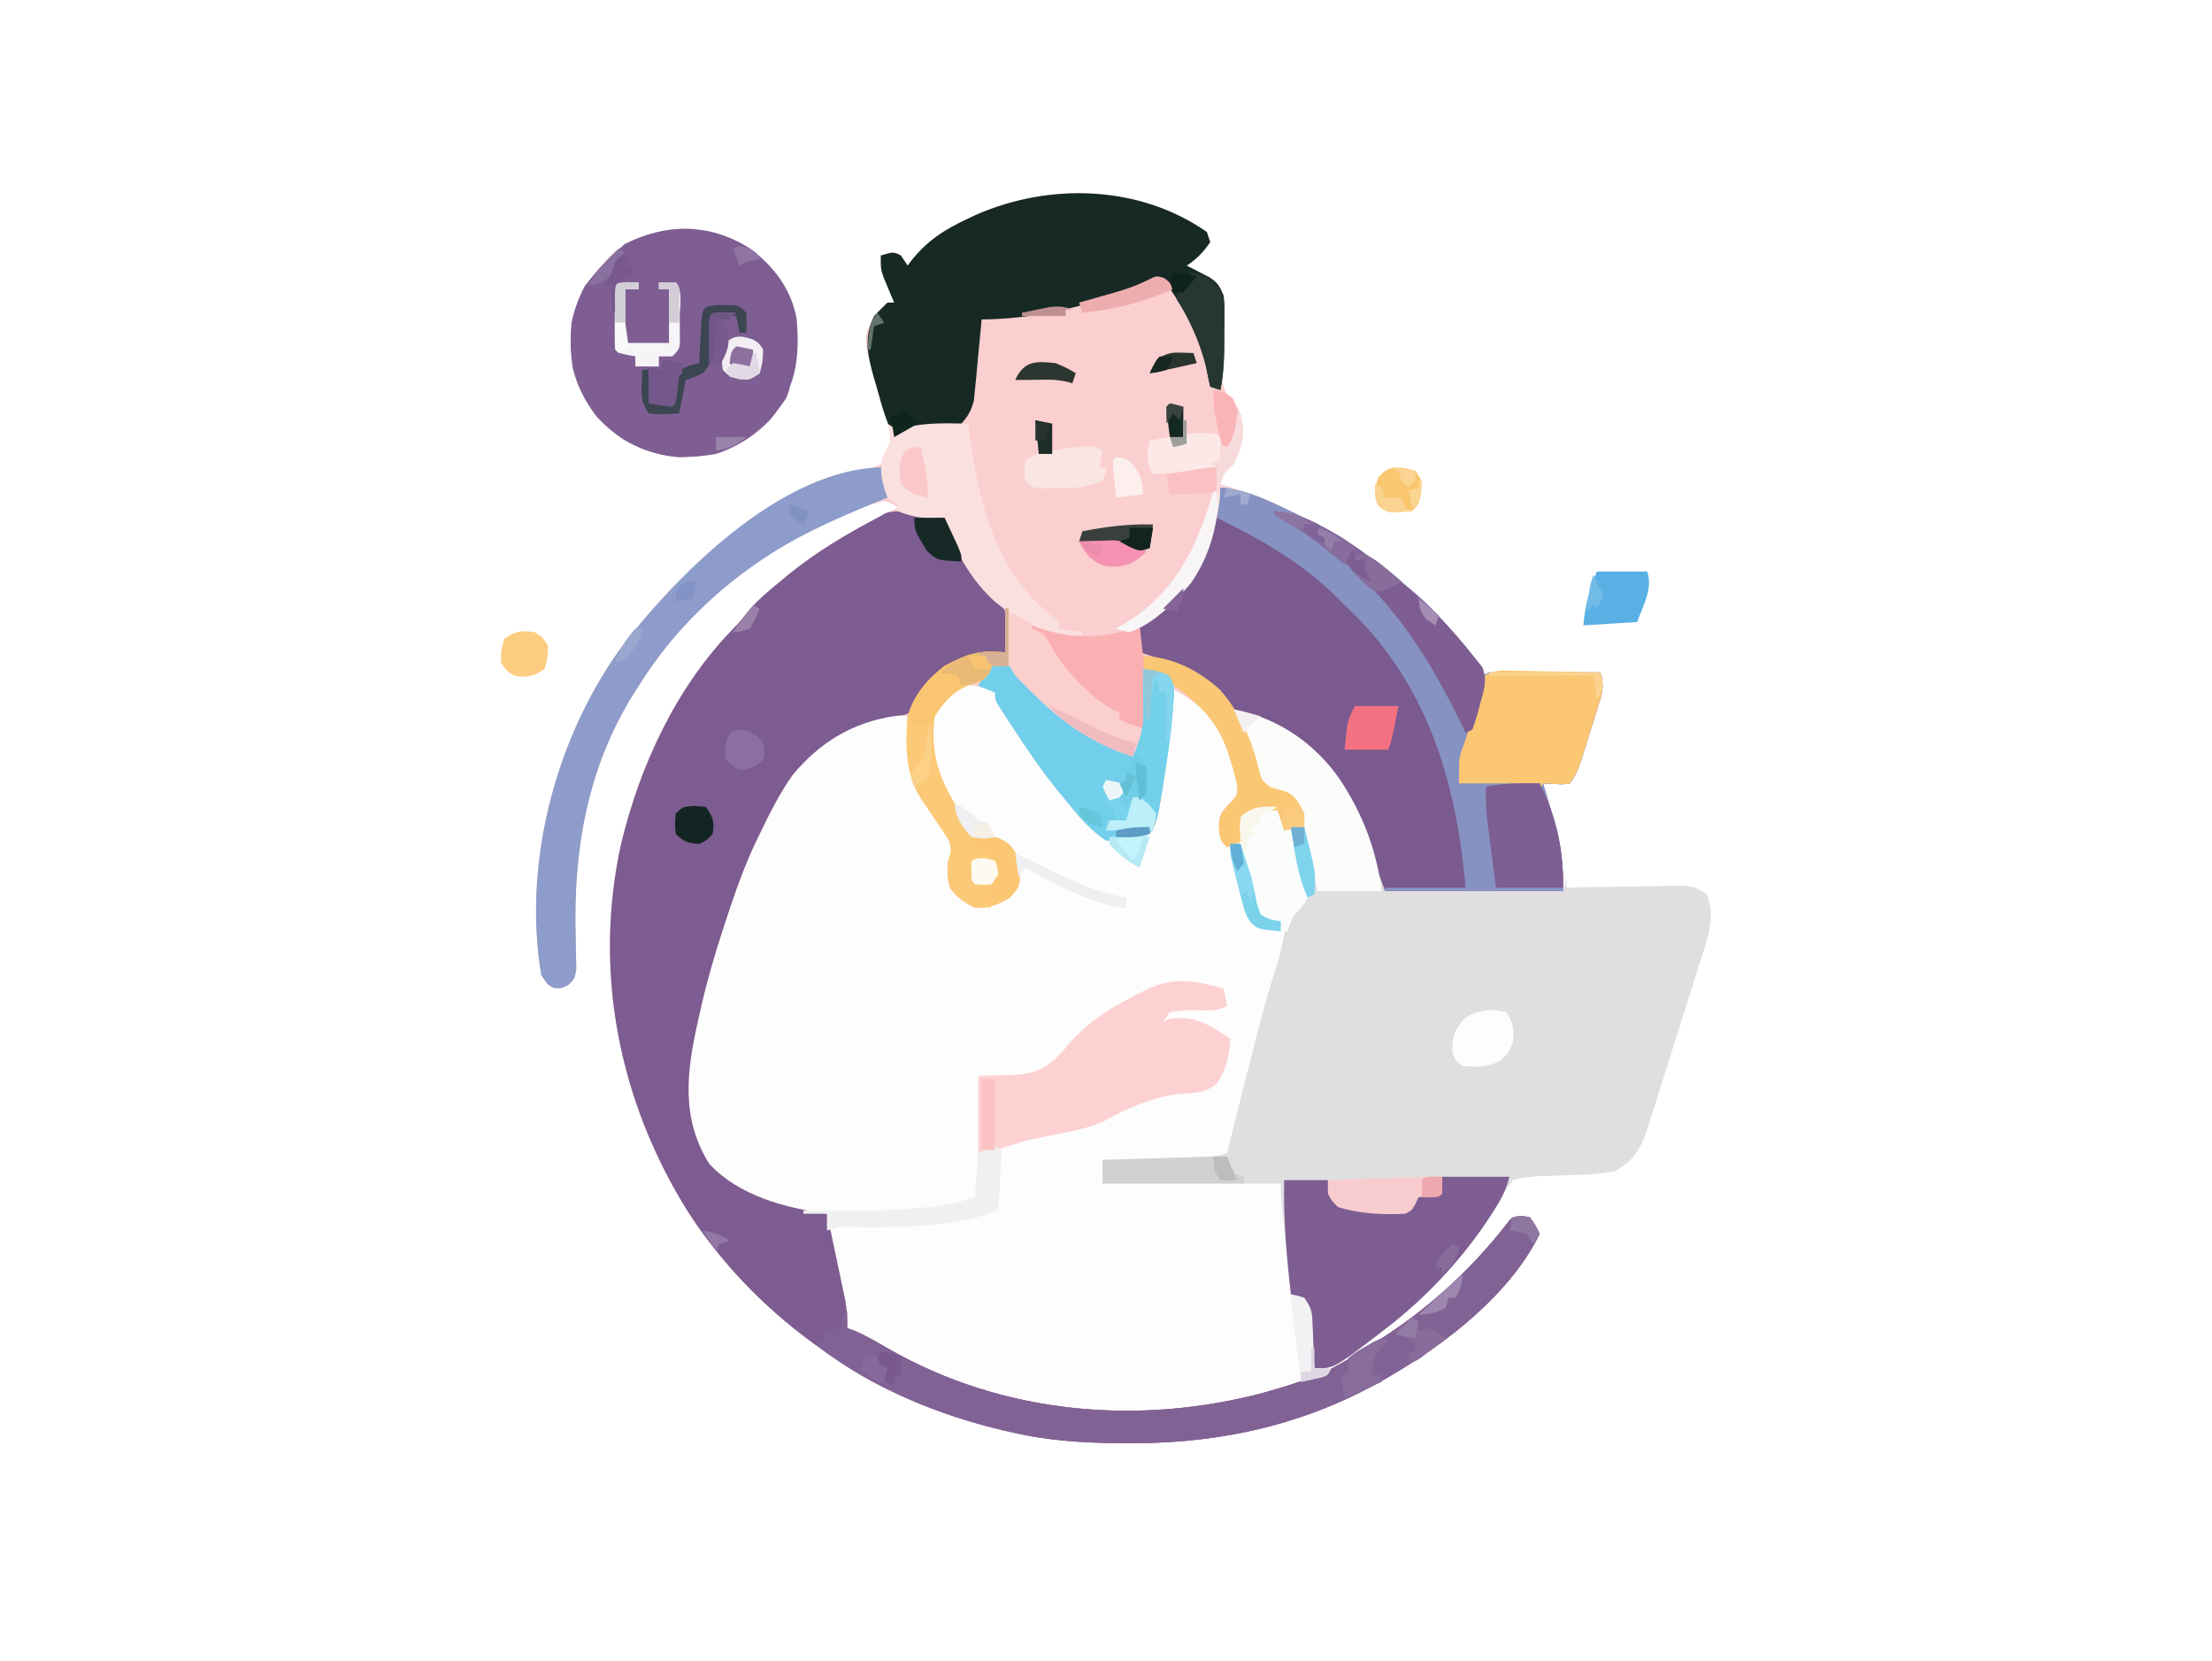 <?xml version="1.0" encoding="UTF-8"?>
<svg version="1.1" xmlns="http://www.w3.org/2000/svg" width="658" height="494">
<path d="M0 0 C0.33 0.99 0.66 1.98 1 3 C-1.101 6.076 -2.886 7.924 -6 10 C-5.374 10.315 -4.747 10.629 -4.102 10.953 C-2.876 11.595 -2.876 11.595 -1.625 12.25 C-0.813 12.668 -0.001 13.085 0.836 13.516 C3.355 15.243 3.931 16.165 5 19 C5.164 21.945 5.164 21.945 5.055 25.34 C5.03 26.568 5.006 27.796 4.98 29.061 C4.91 31.642 4.832 34.222 4.746 36.803 C4.713 38.646 4.713 38.646 4.68 40.527 C4.646 41.649 4.612 42.77 4.578 43.926 C5.094 47.688 6.464 49.243 9 52 C11.153 56.433 11.26 60.128 9.812 64.812 C8.679 67.967 7.365 69.674 5 72 C4.67 72.99 4.34 73.98 4 75 C5.155 75.351 6.31 75.701 7.5 76.062 C26.562 82.476 43.678 92.029 59 105 C59.917 105.763 60.833 106.526 61.777 107.312 C67.947 112.636 73.002 118.582 78 125 C78.745 125.892 79.49 126.784 80.258 127.703 C82 130 82 130 82 132 C82.66 131.67 83.32 131.34 84 131 C86.481 130.914 88.933 130.884 91.414 130.902 C92.144 130.904 92.873 130.905 93.625 130.907 C95.958 130.912 98.292 130.925 100.625 130.938 C102.206 130.943 103.786 130.947 105.367 130.951 C109.245 130.962 113.122 130.979 117 131 C118.383 134.755 117.59 137.22 116.418 140.973 C116.063 142.119 115.708 143.266 115.342 144.447 C114.961 145.64 114.58 146.833 114.188 148.062 C113.818 149.259 113.449 150.456 113.068 151.689 C110.283 160.575 110.283 160.575 108 164 C106.055 164.293 106.055 164.293 103.875 164.188 C102.596 164.126 101.317 164.064 100 164 C100.338 165.065 100.675 166.13 101.023 167.227 C101.475 168.693 101.925 170.159 102.375 171.625 C102.597 172.319 102.818 173.012 103.047 173.727 C105.163 180.699 106.089 187.784 107 195 C108.16 194.974 109.321 194.948 110.517 194.921 C114.825 194.83 119.134 194.773 123.443 194.725 C125.307 194.7 127.172 194.666 129.036 194.623 C131.717 194.562 134.396 194.534 137.078 194.512 C138.327 194.473 138.327 194.473 139.601 194.434 C143.535 194.432 145.406 194.554 148.62 196.968 C151.737 203.816 148.478 211.514 146.305 218.328 C146.036 219.192 145.768 220.056 145.491 220.945 C144.628 223.716 143.752 226.483 142.875 229.25 C142.277 231.151 141.679 233.053 141.082 234.954 C139.917 238.656 138.746 242.356 137.569 246.055 C136.631 249.005 135.699 251.957 134.782 254.914 C133.868 257.864 132.938 260.808 132 263.75 C131.759 264.538 131.518 265.326 131.269 266.138 C129.384 271.898 127.007 276.463 121.379 279.34 C116.571 280.279 111.826 280.43 106.938 280.562 C104.988 280.623 103.039 280.686 101.09 280.754 C100.233 280.778 99.375 280.802 98.492 280.826 C95.873 281.009 93.524 281.264 91 282 C89.292 284.364 87.901 286.59 86.5 289.125 C82.907 295.247 79.005 300.734 74.312 306.062 C73.79 306.656 73.268 307.25 72.73 307.862 C71.176 309.597 69.598 311.304 68 313 C67.455 313.578 66.911 314.157 66.349 314.753 C62.04 319.199 57.388 322.978 52.438 326.688 C51.709 327.242 50.98 327.797 50.229 328.369 C46.237 331.39 42.198 334.274 38 337 C58.953 326.048 75.589 312.833 90 294 C91 293 91 293 93.375 292.625 C94.241 292.749 95.108 292.873 96 293 C97.812 295.5 97.812 295.5 99 298 C90.358 315.677 71.752 330.199 55 340 C54.396 340.353 53.793 340.707 53.171 341.071 C29.875 354.504 4.889 360.228 -21.875 360.25 C-22.609 360.251 -23.343 360.251 -24.1 360.252 C-35.64 360.235 -46.735 359.646 -58 357 C-58.72 356.839 -59.441 356.678 -60.183 356.512 C-98.223 347.8 -133.171 324.26 -154.379 291.367 C-174.855 258.672 -182.613 220.028 -174.258 182.047 C-168.649 158.778 -157.999 135.678 -141.227 118.332 C-138.952 116.019 -138.952 116.019 -136.926 113.398 C-134.009 109.766 -130.586 106.955 -127 104 C-126.06 103.223 -125.121 102.445 -124.152 101.645 C-114.243 93.645 -103.398 87.62 -92 82 C-93.595 80.705 -93.595 80.705 -96 80 C-98.572 80.625 -100.756 81.329 -103.188 82.312 C-103.889 82.589 -104.59 82.865 -105.312 83.15 C-131.316 93.709 -154.141 110.942 -169 135 C-169.934 136.46 -169.934 136.46 -170.887 137.949 C-184.375 159.865 -188.477 184.119 -187.753 209.451 C-187.699 211.454 -187.671 213.457 -187.645 215.461 C-187.617 216.645 -187.59 217.829 -187.562 219.048 C-188 222 -188 222 -189.889 223.917 C-192 225 -192 225 -194.125 224.875 C-196 224 -196 224 -198 221 C-203.476 188.246 -194.044 151.642 -175.012 124.684 C-156.691 100.244 -130.487 77.108 -99.766 70.281 C-96.778 69.163 -96.778 69.163 -94.914 66.215 C-92.849 60.371 -95.654 54.212 -97.375 48.562 C-102.455 31.584 -102.455 31.584 -98.879 24.906 C-97.625 23.567 -96.313 22.281 -95 21 C-94.34 21 -93.68 21 -93 21 C-93.289 20.325 -93.578 19.649 -93.875 18.953 C-94.246 18.061 -94.618 17.169 -95 16.25 C-95.557 14.927 -95.557 14.927 -96.125 13.578 C-97 11 -97 11 -97 7 C-93.25 5.875 -93.25 5.875 -91 7 C-90.01 8.485 -90.01 8.485 -89 10 C-88.622 9.492 -88.245 8.984 -87.855 8.461 C-83.056 2.459 -77.921 -0.78 -71 -4 C-69.793 -4.57 -69.793 -4.57 -68.562 -5.152 C-46.581 -14.733 -19.966 -13.924 0 0 Z " fill="#FDFDFD" transform="translate(359,69)"/>
<path d="M0 0 C0.33 0.99 0.66 1.98 1 3 C-1.101 6.076 -2.886 7.924 -6 10 C-5.374 10.315 -4.747 10.629 -4.102 10.953 C-2.876 11.595 -2.876 11.595 -1.625 12.25 C-0.813 12.668 -0.001 13.085 0.836 13.516 C3.355 15.243 3.931 16.165 5 19 C5.164 21.945 5.164 21.945 5.055 25.34 C5.03 26.568 5.006 27.796 4.98 29.061 C4.91 31.642 4.832 34.222 4.746 36.803 C4.713 38.646 4.713 38.646 4.68 40.527 C4.646 41.649 4.612 42.77 4.578 43.926 C5.094 47.688 6.464 49.243 9 52 C11.153 56.433 11.26 60.128 9.812 64.812 C8.679 67.967 7.365 69.674 5 72 C4.67 72.99 4.34 73.98 4 75 C5.155 75.351 6.31 75.701 7.5 76.062 C26.562 82.476 43.678 92.029 59 105 C59.917 105.763 60.833 106.526 61.777 107.312 C67.947 112.636 73.002 118.582 78 125 C78.745 125.892 79.49 126.784 80.258 127.703 C82 130 82 130 82 132 C82.66 131.67 83.32 131.34 84 131 C86.481 130.914 88.933 130.884 91.414 130.902 C92.144 130.904 92.873 130.905 93.625 130.907 C95.958 130.912 98.292 130.925 100.625 130.938 C102.206 130.943 103.786 130.947 105.367 130.951 C109.245 130.962 113.122 130.979 117 131 C118.383 134.755 117.59 137.22 116.418 140.973 C116.063 142.119 115.708 143.266 115.342 144.447 C114.961 145.64 114.58 146.833 114.188 148.062 C113.818 149.259 113.449 150.456 113.068 151.689 C110.283 160.575 110.283 160.575 108 164 C106.055 164.293 106.055 164.293 103.875 164.188 C102.596 164.126 101.317 164.064 100 164 C100.349 165.169 100.699 166.338 101.059 167.543 C101.518 169.091 101.978 170.639 102.438 172.188 C102.783 173.341 102.783 173.341 103.135 174.518 C105.419 182.23 106 187.566 106 196 C88.51 196 71.02 196 53 196 C50.36 188.74 47.72 181.48 45 174 C37.799 160.218 28.915 149.744 14 144 C12.34 143.634 10.674 143.294 9 143 C9.326 143.678 9.652 144.356 9.988 145.055 C12.241 149.853 14.151 154.318 15.312 159.5 C16.191 162.936 16.191 162.936 18.82 165.078 C20.222 165.523 21.635 165.931 23.059 166.301 C26.4 167.504 27.501 169.94 29 173 C29 174.32 29 175.64 29 177 C27.02 177.33 25.04 177.66 23 178 C22.34 176.02 21.68 174.04 21 172 C19.52 172.14 18.041 172.288 16.562 172.438 C15.327 172.559 15.327 172.559 14.066 172.684 C12.013 172.789 12.013 172.789 11 174 C10.959 176.333 10.958 178.667 11 181 C8.525 181.99 8.525 181.99 6 183 C4 181 4 181 3.562 177.25 C3.61 173.499 3.901 173.108 6.625 170.125 C9.218 167.357 9.218 167.357 9.027 164.758 C8.532 162.084 7.842 159.586 7 157 C6.725 156.135 6.451 155.27 6.168 154.379 C2.903 145.251 -1.639 140.571 -10 136 C-10.045 136.577 -10.09 137.155 -10.136 137.75 C-10.932 147.756 -11.767 157.731 -13.5 167.625 C-13.678 168.661 -13.678 168.661 -13.859 169.719 C-15.122 176.547 -15.122 176.547 -17 179 C-21.337 181.071 -25.242 181.586 -30 181 C-34.912 177.755 -38.358 173.577 -42 169 C-42.862 167.966 -43.723 166.932 -44.586 165.898 C-49.484 159.795 -53.846 153.362 -58.125 146.812 C-58.611 146.069 -59.097 145.326 -59.598 144.56 C-60.043 143.866 -60.487 143.172 -60.945 142.457 C-61.343 141.838 -61.74 141.219 -62.149 140.581 C-63 139 -63 139 -63 137 C-66.481 135.409 -69.169 134.425 -73 135 C-76.815 137.452 -78.994 139.96 -81 144 C-82.766 157.172 -78.483 165.121 -71.391 175.715 C-70 178 -70 178 -70 180 C-68.783 179.917 -67.566 179.835 -66.312 179.75 C-62.927 179.738 -62.061 179.961 -59.062 181.875 C-55.704 185.336 -55.533 188.054 -55.594 192.738 C-56 195 -56 195 -58.562 198 C-62.356 200.207 -64.612 201.078 -69 201 C-72.165 199.388 -74.271 197.994 -76.375 195.125 C-77.423 191.561 -77.469 188.281 -76.188 184.781 C-75.893 180.415 -78.318 177.871 -80.812 174.438 C-81.738 173.125 -82.661 171.811 -83.582 170.496 C-84.204 169.633 -84.204 169.633 -84.839 168.752 C-88.767 162.824 -89.134 157.135 -89.062 150.125 C-89.053 148.973 -89.044 147.82 -89.035 146.633 C-89.024 145.764 -89.012 144.895 -89 144 C-97.926 142.962 -106.828 147.051 -113.875 152.312 C-115.277 153.51 -116.654 154.739 -118 156 C-118.602 156.561 -119.204 157.121 -119.824 157.699 C-125.702 163.788 -129.348 171.449 -133 179 C-133.394 179.814 -133.788 180.629 -134.194 181.468 C-137.519 188.545 -140.128 195.762 -142.562 203.188 C-142.955 204.376 -143.347 205.565 -143.75 206.79 C-146.575 215.462 -149.093 224.08 -151 233 C-151.147 233.649 -151.293 234.299 -151.444 234.968 C-154.795 249.903 -156.467 263.693 -148 277.188 C-139.171 286.69 -125.368 290.299 -113 292 C-112.139 296.037 -111.285 300.076 -110.437 304.115 C-110.147 305.488 -109.856 306.861 -109.563 308.233 C-109.142 310.21 -108.727 312.189 -108.312 314.168 C-108.061 315.357 -107.81 316.545 -107.551 317.77 C-107.068 320.602 -106.887 323.139 -107 326 C-106.331 326.241 -105.662 326.482 -104.973 326.73 C-101.276 328.309 -97.907 330.293 -94.438 332.312 C-60.643 351.553 -20.439 355.174 16.988 345.204 C26.758 342.464 35.539 339.67 44 334 C45.294 333.207 46.592 332.42 47.895 331.641 C64.491 321.561 78.123 309.433 90 294 C91 293 91 293 93.375 292.625 C94.241 292.749 95.108 292.873 96 293 C97.812 295.5 97.812 295.5 99 298 C90.358 315.677 71.752 330.199 55 340 C54.396 340.353 53.793 340.707 53.171 341.071 C29.875 354.504 4.889 360.228 -21.875 360.25 C-22.609 360.251 -23.343 360.251 -24.1 360.252 C-35.64 360.235 -46.735 359.646 -58 357 C-58.72 356.839 -59.441 356.678 -60.183 356.512 C-98.223 347.8 -133.171 324.26 -154.379 291.367 C-174.855 258.672 -182.613 220.028 -174.258 182.047 C-168.649 158.778 -157.999 135.678 -141.227 118.332 C-138.952 116.019 -138.952 116.019 -136.926 113.398 C-134.009 109.766 -130.586 106.955 -127 104 C-126.06 103.223 -125.121 102.445 -124.152 101.645 C-114.243 93.645 -103.398 87.62 -92 82 C-93.595 80.705 -93.595 80.705 -96 80 C-98.572 80.625 -100.756 81.329 -103.188 82.312 C-103.889 82.589 -104.59 82.865 -105.312 83.15 C-131.316 93.709 -154.141 110.942 -169 135 C-169.934 136.46 -169.934 136.46 -170.887 137.949 C-184.375 159.865 -188.477 184.119 -187.753 209.451 C-187.699 211.454 -187.671 213.457 -187.645 215.461 C-187.617 216.645 -187.59 217.829 -187.562 219.048 C-188 222 -188 222 -189.889 223.917 C-192 225 -192 225 -194.125 224.875 C-196 224 -196 224 -198 221 C-203.476 188.246 -194.044 151.642 -175.012 124.684 C-156.691 100.244 -130.487 77.108 -99.766 70.281 C-96.778 69.163 -96.778 69.163 -94.914 66.215 C-92.849 60.371 -95.654 54.212 -97.375 48.562 C-102.455 31.584 -102.455 31.584 -98.879 24.906 C-97.625 23.567 -96.313 22.281 -95 21 C-94.34 21 -93.68 21 -93 21 C-93.289 20.325 -93.578 19.649 -93.875 18.953 C-94.246 18.061 -94.618 17.169 -95 16.25 C-95.557 14.927 -95.557 14.927 -96.125 13.578 C-97 11 -97 11 -97 7 C-93.25 5.875 -93.25 5.875 -91 7 C-90.01 8.485 -90.01 8.485 -89 10 C-88.622 9.492 -88.245 8.984 -87.855 8.461 C-83.056 2.459 -77.921 -0.78 -71 -4 C-69.793 -4.57 -69.793 -4.57 -68.562 -5.152 C-46.581 -14.733 -19.966 -13.924 0 0 Z " fill="#FBCFCF" transform="translate(359,69)"/>
<path d="M0 0 C13.025 2.458 23.958 9.921 31.525 20.746 C36.777 28.668 39.949 37.048 43 46 C43.383 46.917 43.766 47.833 44.16 48.777 C45 51 45 51 45 54 C62.49 54 79.98 54 98 54 C98.33 52.68 98.66 51.36 99 50 C99 50.99 99 51.98 99 53 C100.16 52.974 101.321 52.948 102.517 52.921 C106.825 52.83 111.134 52.773 115.443 52.725 C117.307 52.7 119.172 52.666 121.036 52.623 C123.717 52.562 126.396 52.534 129.078 52.512 C129.911 52.486 130.743 52.46 131.601 52.434 C135.535 52.432 137.406 52.554 140.62 54.968 C143.737 61.816 140.478 69.514 138.305 76.328 C138.036 77.192 137.768 78.056 137.491 78.945 C136.628 81.716 135.752 84.483 134.875 87.25 C134.277 89.151 133.679 91.053 133.082 92.954 C131.917 96.656 130.746 100.356 129.569 104.055 C128.631 107.005 127.699 109.957 126.782 112.914 C125.868 115.864 124.938 118.808 124 121.75 C123.638 122.932 123.638 122.932 123.269 124.138 C121.384 129.898 119.007 134.463 113.379 137.34 C108.571 138.279 103.826 138.43 98.938 138.562 C96.988 138.623 95.039 138.686 93.09 138.754 C92.233 138.778 91.375 138.802 90.492 138.826 C87.873 139.009 85.524 139.264 83 140 C81.292 142.364 79.901 144.59 78.5 147.125 C74.907 153.247 71.005 158.734 66.312 164.062 C65.79 164.656 65.268 165.25 64.73 165.862 C58.517 172.8 52.056 178.998 44.625 184.625 C43.569 185.445 43.569 185.445 42.492 186.281 C29.751 196 29.751 196 24 196 C23.818 194.103 23.818 194.103 23.633 192.168 C23.464 190.508 23.295 188.848 23.125 187.188 C23.046 186.354 22.968 185.521 22.887 184.662 C22.803 183.86 22.719 183.057 22.633 182.23 C22.559 181.492 22.486 180.754 22.411 179.993 C22.067 177.694 22.067 177.694 20 175 C19.01 174.67 18.02 174.34 17 174 C16.571 169.783 16.144 165.565 15.718 161.347 C15.573 159.913 15.428 158.478 15.282 157.044 C15.072 154.981 14.864 152.918 14.656 150.855 C14.531 149.614 14.405 148.373 14.275 147.094 C14 144 14 144 14 141 C-3.49 141 -20.98 141 -39 141 C-39 138.69 -39 136.38 -39 134 C-38.021 133.975 -37.043 133.95 -36.034 133.924 C-32.396 133.83 -28.758 133.73 -25.121 133.628 C-23.547 133.584 -21.974 133.543 -20.401 133.503 C-18.137 133.445 -15.873 133.381 -13.609 133.316 C-12.558 133.291 -12.558 133.291 -11.485 133.266 C-8.198 133.166 -5.149 132.992 -2 132 C-1.72 130.869 -1.441 129.739 -1.152 128.574 C1.375 118.392 3.949 108.223 6.562 98.062 C6.843 96.963 7.123 95.864 7.412 94.731 C9.139 88.045 11.052 81.447 13.148 74.867 C13.919 72.272 14.508 69.722 15 67.062 C15.818 63.047 17.558 60.308 20 57 C21.346 52.963 20.152 49.963 19.062 46 C17 38.349 17 38.349 17 35 C18.32 35 19.64 35 21 35 C19.403 29.336 19.403 29.336 15.625 25.125 C13.067 23.946 13.067 23.946 10.5 23.379 C7.449 21.696 6.93 20.095 5.93 16.834 C5.747 16.167 5.564 15.5 5.375 14.812 C4.99 13.506 4.602 12.2 4.211 10.895 C4.021 10.253 3.831 9.612 3.636 8.952 C2.632 5.87 1.327 2.956 0 0 Z " fill="#DFDFDF" transform="translate(367,211)"/>
<path d="M0 0 C0.947 0.004 0.947 0.004 1.913 0.008 C4.126 0.086 5.905 0.268 8 1 C9.758 3.59 10.773 5.524 11.875 8.375 C14.408 14.249 16.852 18.269 21.5 22.688 C24.563 25.759 25.868 27.254 26.633 31.562 C26.626 34.772 26.454 37.825 26 41 C24.948 41.147 24.948 41.147 23.875 41.297 C13.98 42.856 7.951 45.254 1.445 53 C-0.076 54.937 -0.076 54.937 -0.883 57.188 C-2 59 -2 59 -4.25 59.688 C-5.611 59.842 -5.611 59.842 -7 60 C-19.518 61.912 -29.121 67.804 -37.246 77.512 C-41.1 82.979 -44.092 88.988 -47 95 C-47.394 95.814 -47.788 96.629 -48.194 97.468 C-51.519 104.545 -54.128 111.762 -56.562 119.188 C-56.955 120.376 -57.347 121.565 -57.75 122.79 C-60.575 131.462 -63.093 140.08 -65 149 C-65.147 149.649 -65.293 150.299 -65.444 150.968 C-68.795 165.903 -70.467 179.693 -62 193.188 C-53.171 202.69 -39.368 206.299 -27 208 C-26.139 212.037 -25.285 216.076 -24.437 220.115 C-24.147 221.488 -23.856 222.861 -23.563 224.233 C-23.142 226.21 -22.727 228.189 -22.312 230.168 C-22.061 231.357 -21.81 232.545 -21.551 233.77 C-21.068 236.602 -20.887 239.139 -21 242 C-20.331 242.241 -19.662 242.482 -18.973 242.73 C-15.276 244.309 -11.907 246.293 -8.438 248.312 C25.357 267.553 65.561 271.174 102.988 261.204 C112.758 258.464 121.539 255.67 130 250 C131.294 249.207 132.592 248.42 133.895 247.641 C150.491 237.561 164.123 225.433 176 210 C177 209 177 209 179.375 208.625 C180.241 208.749 181.107 208.873 182 209 C183.812 211.5 183.812 211.5 185 214 C176.358 231.677 157.752 246.199 141 256 C140.396 256.353 139.793 256.707 139.171 257.071 C115.875 270.504 90.889 276.228 64.125 276.25 C63.391 276.251 62.657 276.251 61.9 276.252 C50.36 276.235 39.265 275.646 28 273 C27.28 272.839 26.559 272.678 25.817 272.512 C-12.223 263.8 -47.171 240.26 -68.379 207.367 C-88.855 174.672 -96.613 136.028 -88.258 98.047 C-82.649 74.778 -71.999 51.678 -55.227 34.332 C-52.952 32.019 -52.952 32.019 -50.926 29.398 C-48.009 25.766 -44.586 22.955 -41 20 C-40.06 19.223 -39.121 18.445 -38.152 17.645 C-29.98 11.049 -21.275 5.896 -12 1 C-10.896 0.372 -10.896 0.372 -9.77 -0.27 C-6.607 -1.575 -3.28 -0.531 0 0 Z " fill="#7D5C91" transform="translate(273,153)"/>
<path d="M0 0 C5.707 0.54 10.246 2.117 15.438 4.5 C16.612 5.034 16.612 5.034 17.81 5.579 C31.467 11.899 43.511 19.273 55 29 C55.917 29.763 56.833 30.526 57.777 31.312 C63.947 36.636 69.002 42.582 74 49 C74.745 49.892 75.49 50.784 76.258 51.703 C78 54 78 54 78 56 C78.66 55.67 79.32 55.34 80 55 C82.481 54.914 84.933 54.884 87.414 54.902 C88.144 54.904 88.873 54.905 89.625 54.907 C91.958 54.912 94.292 54.925 96.625 54.938 C98.206 54.943 99.786 54.947 101.367 54.951 C105.245 54.962 109.122 54.979 113 55 C114.383 58.755 113.59 61.22 112.418 64.973 C111.885 66.693 111.885 66.693 111.342 68.447 C110.961 69.64 110.58 70.833 110.188 72.062 C109.634 73.858 109.634 73.858 109.068 75.689 C106.283 84.575 106.283 84.575 104 88 C102.055 88.293 102.055 88.293 99.875 88.188 C98.596 88.126 97.317 88.064 96 88 C96.524 89.754 96.524 89.754 97.059 91.543 C97.518 93.091 97.978 94.639 98.438 96.188 C98.668 96.956 98.898 97.725 99.135 98.518 C101.419 106.23 102 111.566 102 120 C84.51 120 67.02 120 49 120 C45.04 109.11 45.04 109.11 41 98 C33.729 84.085 24.916 73.96 10 68 C8.824 67.752 7.649 67.505 6.438 67.25 C2.769 65.916 2.205 65.266 -0.062 62.312 C-5.845 55.098 -15.393 51.699 -24 49 C-24.497 45.853 -24.782 44.022 -24 41 C-21.965 38.908 -19.783 37.374 -17.387 35.711 C-8.309 29.204 -4.805 19.46 -2.25 9 C-2.03 8.13 -1.809 7.26 -1.582 6.363 C-1.046 4.244 -0.522 2.122 0 0 Z " fill="#7B5A90" transform="translate(363,145)"/>
<path d="M0 0 C0.495 1.485 0.495 1.485 1 3 C-1.101 6.076 -2.886 7.924 -6 10 C-5.374 10.315 -4.747 10.629 -4.102 10.953 C-3.284 11.381 -2.467 11.809 -1.625 12.25 C-0.813 12.668 -0.001 13.085 0.836 13.516 C3.322 15.221 3.902 16.228 5 19 C5.243 21.378 5.243 21.378 5.23 23.992 C5.229 24.945 5.227 25.897 5.225 26.879 C5.212 27.868 5.2 28.856 5.188 29.875 C5.187 31.346 5.187 31.346 5.186 32.848 C5.156 37.67 5.004 42.261 4 47 C2.515 46.505 2.515 46.505 1 46 C0.55 43.959 0.111 41.915 -0.285 39.863 C-2.635 30.452 -7.226 21.74 -13 14 C-16.59 14.972 -19.979 15.992 -23.438 17.375 C-36.777 22.435 -52.72 26 -67 26 C-67.105 27.188 -67.105 27.188 -67.212 28.399 C-67.54 31.997 -67.895 35.592 -68.25 39.188 C-68.36 40.433 -68.469 41.679 -68.582 42.963 C-68.766 44.766 -68.766 44.766 -68.953 46.605 C-69.058 47.71 -69.163 48.815 -69.271 49.954 C-70.132 53.552 -71.397 55.396 -74 58 C-77.023 58.383 -77.023 58.383 -80.375 58.125 C-85.629 57.9 -88.667 58.029 -93 61 C-95.504 56.31 -96.762 51.349 -98.188 46.25 C-98.473 45.286 -98.759 44.322 -99.053 43.328 C-100.845 36.91 -102.194 31.097 -98.879 24.906 C-97.625 23.567 -96.313 22.281 -95 21 C-94.34 21 -93.68 21 -93 21 C-93.289 20.325 -93.578 19.649 -93.875 18.953 C-94.246 18.061 -94.618 17.169 -95 16.25 C-95.557 14.927 -95.557 14.927 -96.125 13.578 C-97 11 -97 11 -97 7 C-93.25 5.875 -93.25 5.875 -91 7 C-90.34 7.99 -89.68 8.98 -89 10 C-88.622 9.492 -88.245 8.984 -87.855 8.461 C-83.056 2.459 -77.921 -0.78 -71 -4 C-70.196 -4.38 -69.391 -4.761 -68.562 -5.152 C-46.581 -14.733 -19.966 -13.924 0 0 Z " fill="#162924" transform="translate(359,69)"/>
<path d="M0 0 C5.707 0.54 10.246 2.117 15.438 4.5 C16.612 5.034 16.612 5.034 17.81 5.579 C31.467 11.899 43.511 19.273 55 29 C55.917 29.763 56.833 30.526 57.777 31.312 C63.947 36.636 69.002 42.582 74 49 C74.745 49.892 75.49 50.784 76.258 51.703 C78 54 78 54 78 56 C78.66 55.67 79.32 55.34 80 55 C82.481 54.914 84.933 54.884 87.414 54.902 C88.144 54.904 88.873 54.905 89.625 54.907 C91.958 54.912 94.292 54.925 96.625 54.938 C98.206 54.943 99.786 54.947 101.367 54.951 C105.245 54.962 109.122 54.979 113 55 C114.383 58.755 113.59 61.22 112.418 64.973 C111.885 66.693 111.885 66.693 111.342 68.447 C110.961 69.64 110.58 70.833 110.188 72.062 C109.818 73.259 109.449 74.456 109.068 75.689 C106.283 84.575 106.283 84.575 104 88 C102.055 88.293 102.055 88.293 99.875 88.188 C98.596 88.126 97.317 88.064 96 88 C96.524 89.754 96.524 89.754 97.059 91.543 C97.518 93.091 97.978 94.639 98.438 96.188 C98.668 96.956 98.898 97.725 99.135 98.518 C101.419 106.23 102 111.566 102 120 C84.51 120 67.02 120 49 120 C49 119.67 49 119.34 49 119 C56.92 119 64.84 119 73 119 C70.072 86.793 61.387 57.569 37 35 C36.198 34.192 35.396 33.384 34.57 32.551 C24.127 22.187 12.089 15.453 -1 9 C-0.67 6.03 -0.34 3.06 0 0 Z " fill="#8693C2" transform="translate(363,145)"/>
<path d="M0 0 C7.306 5.237 12.805 12.4 14.312 21.375 C15.29 33.233 13.985 42.036 6.344 51.297 C-1.274 59.091 -9.95 62.23 -20.688 62.375 C-30.368 61.596 -38.477 57.459 -45.117 50.402 C-51.657 41.959 -53.627 32.865 -52.688 22.375 C-50.591 12.191 -44.574 5.518 -36.812 -1.062 C-24.43 -7.254 -11.902 -7.287 0 0 Z " fill="#7E5E92" transform="translate(222.688,73.625)"/>
<path d="M0 0 C0.866 0.124 1.732 0.247 2.625 0.375 C4.438 2.875 4.438 2.875 5.625 5.375 C-3.017 23.052 -21.623 37.574 -38.375 47.375 C-38.979 47.728 -39.582 48.082 -40.204 48.446 C-63.5 61.879 -88.486 67.603 -115.25 67.625 C-116.351 67.626 -116.351 67.626 -117.475 67.627 C-129.015 67.61 -140.11 67.021 -151.375 64.375 C-152.456 64.134 -152.456 64.134 -153.558 63.887 C-172.782 59.484 -192.615 51.41 -208.375 39.375 C-208.705 38.715 -209.035 38.055 -209.375 37.375 C-208.715 37.375 -208.055 37.375 -207.375 37.375 C-207.375 36.385 -207.375 35.395 -207.375 34.375 C-204.9 33.88 -204.9 33.88 -202.375 33.375 C-202.045 31.725 -201.715 30.075 -201.375 28.375 C-201.045 28.375 -200.715 28.375 -200.375 28.375 C-200.375 30.025 -200.375 31.675 -200.375 33.375 C-199.706 33.616 -199.037 33.857 -198.348 34.105 C-194.651 35.684 -191.282 37.668 -187.812 39.688 C-154.018 58.928 -113.814 62.549 -76.387 52.579 C-66.617 49.839 -57.836 47.045 -49.375 41.375 C-48.081 40.582 -46.783 39.795 -45.48 39.016 C-28.884 28.936 -15.252 16.808 -3.375 1.375 C-2.375 0.375 -2.375 0.375 0 0 Z " fill="#816295" transform="translate(452.375,361.625)"/>
<path d="M0 0 C6.6 0 13.2 0 20 0 C18.988 4.048 17.413 6.93 15.188 10.375 C14.599 11.288 14.599 11.288 13.999 12.219 C5.525 25.009 -5.162 36.376 -17.375 45.625 C-18.079 46.172 -18.783 46.718 -19.508 47.281 C-32.249 57 -32.249 57 -38 57 C-38.121 55.735 -38.242 54.471 -38.367 53.168 C-38.536 51.508 -38.705 49.848 -38.875 48.188 C-38.954 47.354 -39.032 46.521 -39.113 45.662 C-39.197 44.86 -39.281 44.057 -39.367 43.23 C-39.441 42.492 -39.514 41.754 -39.589 40.993 C-39.933 38.694 -39.933 38.694 -42 36 C-42.99 35.67 -43.98 35.34 -45 35 C-46.285 23.597 -47.25 12.488 -47 1 C-42.71 1 -38.42 1 -34 1 C-33.752 2.114 -33.505 3.228 -33.25 4.375 C-32.516 6.382 -32.516 6.382 -31 8 C-27.063 9.384 -23.146 9.711 -19 10 C-18.199 10.081 -17.399 10.162 -16.574 10.246 C-14.259 10.448 -14.259 10.448 -11 10 C-8.854 8.104 -8.854 8.104 -7 6 C-3.75 5.25 -3.75 5.25 -1 5 C-0.67 3.35 -0.34 1.7 0 0 Z " fill="#7D5D92" transform="translate(429,350)"/>
<path d="M0 0 C0.763 0.186 1.526 0.371 2.312 0.562 C2.869 0.707 3.426 0.851 4 1 C4.382 2.656 4.714 4.325 5 6 C2.793 8.207 -3.052 7.353 -6.186 7.43 C-8.131 7.514 -10.069 7.749 -12 8 C-12.66 8.99 -13.32 9.98 -14 11 C-13.34 10.67 -12.68 10.34 -12 10 C-4.435 9.054 -0.15 11.766 6 16 C5.689 20.968 4.742 25.17 1.949 29.355 C-1.523 32.285 -5.696 32.066 -10.086 32.449 C-17.696 33.52 -25.055 36.779 -31.727 40.535 C-36.449 42.648 -41.316 43.5 -46.375 44.5 C-54.588 46.105 -54.588 46.105 -62.539 48.656 C-66 50 -66 50 -69 50 C-69 42.41 -69 34.82 -69 27 C-60.875 26.75 -60.875 26.75 -58.351 26.702 C-52.109 26.419 -48.365 24.519 -44.016 19.887 C-43.433 19.161 -42.85 18.435 -42.25 17.688 C-36.078 10.586 -28.745 6.157 -20.375 2.062 C-19.766 1.756 -19.157 1.449 -18.529 1.132 C-12.299 -1.771 -6.618 -1.654 0 0 Z " fill="#FDD1D1" transform="translate(360,293)"/>
<path d="M0 0 C0.495 4.455 0.495 4.455 1 9 C0.331 9.268 -0.338 9.536 -1.027 9.812 C-14.719 15.399 -28.033 21.186 -40 30 C-40.813 30.59 -41.627 31.181 -42.465 31.789 C-54.644 41.067 -64.921 52.009 -73 65 C-73.624 65.975 -74.248 66.949 -74.891 67.953 C-88.372 89.874 -92.477 114.116 -91.753 139.451 C-91.699 141.454 -91.671 143.457 -91.645 145.461 C-91.617 146.645 -91.59 147.829 -91.562 149.048 C-92 152 -92 152 -93.889 153.917 C-96 155 -96 155 -98.125 154.875 C-100 154 -100 154 -102 151 C-107.476 118.246 -98.044 81.642 -79.012 54.684 C-62.342 32.447 -30.317 0 0 0 Z " fill="#8D9CCA" transform="translate(263,139)"/>
<path d="M0 0 C0.66 0.33 1.32 0.66 2 1 C1.35 1.526 1.35 1.526 0.688 2.062 C-1.684 4.785 -2.672 7.648 -4 11 C-0.7 10.67 2.6 10.34 6 10 C6 10.66 6 11.32 6 12 C4.68 12 3.36 12 2 12 C2 17.28 2 22.56 2 28 C6.29 28 10.58 28 15 28 C15 22.72 15 17.44 15 12 C14.01 12 13.02 12 12 12 C12 11.34 12 10.68 12 10 C13.666 9.957 15.334 9.959 17 10 C19.24 12.24 18.185 17.429 18.188 20.438 C18.2 21.322 18.212 22.207 18.225 23.119 C18.227 23.965 18.228 24.812 18.23 25.684 C18.235 26.463 18.239 27.242 18.243 28.045 C18 30 18 30 16 32 C14.68 32 13.36 32 12 32 C12 32.99 12 33.98 12 35 C10.35 35 8.7 35 7 35 C7.141 36.792 7.288 38.584 7.438 40.375 C7.519 41.373 7.6 42.37 7.684 43.398 C7.85 45.979 7.85 45.979 9 48 C11.126 48.467 11.126 48.467 13.562 48.625 C14.389 48.7 15.215 48.775 16.066 48.852 C16.704 48.901 17.343 48.95 18 49 C17.979 48.336 17.959 47.672 17.938 46.988 C18.004 44.144 18.207 41.737 19 39 C20.855 37.262 22.668 36.291 24.934 35.152 C28.121 33.375 29.775 30.861 32 28 C35 26 35 26 37.5 26.188 C40.307 27.1 41.366 27.549 43 30 C43.688 33.688 43.688 33.688 44 37 C45.98 36.01 47.96 35.02 50 34 C51.157 38.163 51.676 40.579 49.789 44.547 C44.542 52.382 38.067 58.08 29 61 C18.91 62.869 9.933 61.829 1.098 56.469 C-6.317 51.277 -11.42 44.401 -13.613 35.516 C-14.955 26.79 -14.271 18.834 -10 11 C-7.224 7.424 -4.222 4.176 -1 1 C-0.67 0.67 -0.34 0.34 0 0 Z " fill="#7F5F93" transform="translate(184,74)"/>
<path d="M0 0 C4.376 0.765 6.052 3.192 8.695 6.496 C17.094 16.273 27.532 22.211 39.195 27.559 C41.608 21.625 41.608 21.625 42.293 15.328 C42.29 14.526 42.287 13.723 42.283 12.896 C42.275 12.063 42.266 11.23 42.258 10.371 C42.253 9.526 42.249 8.681 42.244 7.811 C42.232 5.727 42.214 3.643 42.195 1.559 C45.118 1.883 47.522 2.16 50.074 3.672 C51.822 6.613 51.406 9.458 51.133 12.746 C51.081 13.472 51.03 14.198 50.976 14.946 C50.408 21.802 49.365 28.584 48.258 35.371 C48.088 36.415 47.919 37.459 47.744 38.534 C47.574 39.518 47.405 40.502 47.23 41.516 C47.08 42.392 46.929 43.268 46.774 44.171 C46.189 46.585 45.508 48.452 44.195 50.559 C39.859 52.63 35.953 53.145 31.195 52.559 C26.283 49.314 22.838 45.135 19.195 40.559 C18.334 39.524 17.472 38.491 16.609 37.457 C11.711 31.353 7.35 24.921 3.07 18.371 C2.584 17.628 2.098 16.884 1.597 16.118 C1.153 15.424 0.708 14.731 0.25 14.016 C-0.147 13.397 -0.544 12.778 -0.954 12.14 C-1.805 10.559 -1.805 10.559 -1.805 8.559 C-4.28 7.569 -4.28 7.569 -6.805 6.559 C-3.645 0.726 -3.645 0.726 0 0 Z " fill="#72CFEB" transform="translate(297.805,197.441)"/>
<path d="M0 0 C1.381 0.001 2.762 0.029 4.142 0.079 C4.87 0.086 5.598 0.093 6.349 0.101 C8.673 0.129 10.994 0.191 13.318 0.255 C14.894 0.28 16.47 0.303 18.046 0.323 C21.908 0.379 25.769 0.465 29.63 0.568 C31.013 4.323 30.22 6.787 29.048 10.54 C28.693 11.687 28.338 12.834 27.972 14.015 C27.591 15.208 27.21 16.401 26.818 17.63 C26.264 19.425 26.264 19.425 25.698 21.257 C22.913 30.143 22.913 30.143 20.63 33.568 C18.685 33.861 18.685 33.861 16.505 33.755 C15.226 33.693 13.948 33.631 12.63 33.568 C12.3 34.228 11.97 34.888 11.63 35.568 C11.63 34.908 11.63 34.248 11.63 33.568 C3.71 33.568 -4.21 33.568 -12.37 33.568 C-12.37 25.752 -12.37 25.752 -11.057 22.38 C-9.378 17.783 -8.275 13.139 -7.214 8.365 C-4.941 0.832 -4.941 0.832 0 0 Z " fill="#FBC772" transform="translate(446.37,199.432)"/>
<path d="M0 0 C0.99 0.66 1.98 1.32 3 2 C3.99 1.67 4.98 1.34 6 1 C11.943 -0.372 17.94 -0.088 24 0 C24.147 1.112 24.147 1.112 24.297 2.246 C27.204 22.722 31.395 43.074 48.312 56.688 C49.643 57.832 49.643 57.832 51 59 C51 59.66 51 60.32 51 61 C53.31 61.33 55.62 61.66 58 62 C58 62.33 58 62.66 58 63 C48.2 63.852 39.474 59.025 32 53 C24.891 46.567 20.703 38.713 17 30 C17 29.34 17 28.68 17 28 C15.804 28.041 14.607 28.082 13.375 28.125 C9.577 28.139 6.55 27.42 3 26 C3 25.34 3 24.68 3 24 C2.01 23.34 1.02 22.68 0 22 C-1.489 18.195 -2.559 13.959 -1.418 9.961 C-0.619 8.304 0.19 6.652 1 5 C0.805 2.169 0.805 2.169 0 0 Z " fill="#FAE0DF" transform="translate(264,126)"/>
<path d="M0 0 C13.027 2.458 23.954 9.922 31.525 20.746 C38.34 31.03 42.468 41.744 44 54 C37.73 54 31.46 54 25 54 C20.848 41.411 20.848 41.411 20.5 35.562 C20.155 31.042 19.213 28.378 16 25 C14.697 24.651 13.383 24.341 12.062 24.062 C9.961 23.426 9.961 23.426 8 22 C6.021 17.753 4.802 13.447 3.587 8.936 C2.647 5.836 1.333 2.949 0 0 Z " fill="#FCFCFB" transform="translate(367,211)"/>
<path d="M0 0 C0.33 0 0.66 0 1 0 C1 5.61 1 11.22 1 17 C-0.65 17 -2.3 17 -4 17 C-4.165 17.598 -4.33 18.196 -4.5 18.812 C-6.236 21.345 -6.982 21.51 -9.812 22.438 C-15.134 24.205 -17.922 27.383 -21 32 C-22.472 45.319 -18.589 52.963 -11.391 63.715 C-10 66 -10 66 -10 68 C-8.783 67.918 -7.566 67.835 -6.312 67.75 C-2.927 67.738 -2.061 67.961 0.938 69.875 C4.296 73.336 4.467 76.054 4.406 80.738 C4 83 4 83 1.438 86 C-2.356 88.207 -4.612 89.078 -9 89 C-12.165 87.388 -14.271 85.994 -16.375 83.125 C-17.423 79.561 -17.469 76.281 -16.188 72.781 C-15.893 68.415 -18.318 65.871 -20.812 62.438 C-21.738 61.125 -22.661 59.811 -23.582 58.496 C-23.997 57.92 -24.412 57.345 -24.839 56.752 C-29.744 49.35 -29.74 40.627 -29 32 C-27.307 25.8 -23.076 20.819 -18 17 C-12.006 13.685 -6.799 12.496 0 13 C0 8.71 0 4.42 0 0 Z " fill="#FBC772" transform="translate(299,181)"/>
<path d="M0 0 C5.364 0.495 9.458 1.875 14.188 4.5 C14.84 4.857 15.492 5.213 16.164 5.581 C22.554 9.166 28.32 13.375 34 18 C34.555 18.443 35.111 18.887 35.683 19.343 C44.856 26.694 52.793 34.704 60 44 C60.639 44.79 61.279 45.58 61.938 46.395 C63.515 50.262 62.424 53.401 61.312 57.25 C61.125 57.982 60.937 58.714 60.744 59.469 C60.241 61.335 59.628 63.172 59 65 C58.01 65.495 58.01 65.495 57 66 C56.504 64.984 56.007 63.968 55.496 62.922 C48.627 48.95 41.474 36.571 31 25 C30.331 24.259 29.662 23.518 28.973 22.754 C21.104 14.486 11.66 7.631 1.73 2.059 C1.159 1.709 0.588 1.36 0 1 C0 0.67 0 0.34 0 0 Z " fill="#7E5E92" transform="translate(379,152)"/>
<path d="M0 0 C6.99 2.613 11.19 7.056 15.938 12.609 C18.476 15.552 21.072 18.438 23.688 21.312 C24.151 21.828 24.615 22.344 25.093 22.875 C27.065 25.039 28.976 26.982 31.332 28.73 C32.158 29.359 32.158 29.359 33 30 C33 30.66 33 31.32 33 32 C33.969 32.248 34.939 32.495 35.938 32.75 C39 34 39 34 40.062 35.812 C39.976 38.836 38.698 40.554 37 43 C24.225 39.121 14.155 31.469 5 22 C4.069 21.072 3.139 20.144 2.18 19.188 C-0.619 15.095 -0.595 12.436 -0.312 7.625 C-0.29 6.889 -0.267 6.153 -0.244 5.395 C-0.186 3.595 -0.096 1.797 0 0 Z " fill="#FCCFCF" transform="translate(300,182)"/>
<path d="M0 0 C5.153 10.122 7 19.644 7 31 C0.4 31 -6.2 31 -13 31 C-13.505 27.126 -14.004 23.251 -14.5 19.375 C-14.643 18.281 -14.786 17.186 -14.934 16.059 C-15.069 14.995 -15.204 13.932 -15.344 12.836 C-15.469 11.862 -15.595 10.888 -15.725 9.884 C-16.009 6.905 -16.047 3.991 -16 1 C-10.639 -0.129 -5.447 -0.097 0 0 Z " fill="#7D5E93" transform="translate(458,233)"/>
<path d="M0 0 C2 3 2 3 2 7 C2.66 7 3.32 7 4 7 C6.715 13.418 8.787 19.98 9 27 C7.25 29.938 7.25 29.938 5 32 C3.76 34.679 3.76 34.679 3 37 C-0.74 37.293 -3.237 37.422 -6.562 35.582 C-10.006 31.934 -10.713 28.244 -11.812 23.438 C-12.136 22.143 -12.136 22.143 -12.467 20.822 C-13.292 17.449 -14 14.485 -14 11 C-13.01 10.67 -12.02 10.34 -11 10 C-11.103 8.907 -11.206 7.814 -11.312 6.688 C-11 3 -11 3 -8.875 1.062 C-5.64 -0.133 -3.419 -0.456 0 0 Z " fill="#FAFDFC" transform="translate(380,240)"/>
<path d="M0 0 C9.304 0.305 16.764 3.829 23.75 10 C29.633 16.378 33.512 25.323 35.438 33.688 C36.247 37.022 36.247 37.022 38.812 39.066 C40.216 39.518 41.632 39.93 43.059 40.301 C46.4 41.504 47.501 43.94 49 47 C49 48.32 49 49.64 49 51 C46.03 51.495 46.03 51.495 43 52 C42.34 50.02 41.68 48.04 41 46 C39.52 46.14 38.041 46.288 36.562 46.438 C35.739 46.519 34.915 46.6 34.066 46.684 C32.013 46.789 32.013 46.789 31 48 C30.959 50.333 30.958 52.667 31 55 C29.35 55.66 27.7 56.32 26 57 C24 55 24 55 23.562 51.25 C23.61 47.499 23.901 47.108 26.625 44.125 C29.218 41.357 29.218 41.357 29.027 38.758 C28.532 36.084 27.842 33.586 27 31 C26.588 29.703 26.588 29.703 26.168 28.379 C22.782 18.913 17.06 13.678 9 8 C8.317 7.462 7.634 6.925 6.93 6.371 C4.645 4.748 2.751 4.382 0 4 C0 2.68 0 1.36 0 0 Z " fill="#FAC774" transform="translate(339,195)"/>
<path d="M0 0 C0.559 0.217 1.119 0.433 1.695 0.656 C12.167 4.293 21.816 4.212 32 0 C33.213 10.355 34.375 20.553 34 31 C28.25 29.125 28.25 29.125 26 28 C26 27.34 26 26.68 26 26 C25.429 25.755 24.858 25.51 24.27 25.258 C17.197 21.338 8.543 12.17 4.941 4.848 C3.732 2.474 2.423 1.969 0 1 C0 0.67 0 0.34 0 0 Z " fill="#FAB0B2" transform="translate(307,186)"/>
<path d="M0 0 C2.923 0.325 5.327 0.601 7.879 2.113 C9.626 5.054 9.211 7.899 8.938 11.188 C8.886 11.913 8.834 12.638 8.781 13.385 C8.211 20.262 7.168 27.067 6.062 33.875 C5.893 34.927 5.723 35.979 5.549 37.063 C5.379 38.05 5.21 39.038 5.035 40.055 C4.884 40.936 4.734 41.818 4.578 42.726 C4 45 4 45 2 48 C-1.039 48.293 -1.039 48.293 -4.625 48.188 C-5.814 48.16 -7.002 48.133 -8.227 48.105 C-9.142 48.071 -10.057 48.036 -11 48 C-11 47.01 -11 46.02 -11 45 C-10.01 45 -9.02 45 -8 45 C-8.348 43.025 -8.348 43.025 -9 41 C-9.66 40.67 -10.32 40.34 -11 40 C-12.262 35.525 -12.262 35.525 -11 33 C-9.35 33.33 -7.7 33.66 -6 34 C-5.67 34.99 -5.34 35.98 -5 37 C-4.34 35.35 -3.68 33.7 -3 32 C-2.67 32 -2.34 32 -2 32 C-1.67 33.65 -1.34 35.3 -1 37 C-0.67 37 -0.34 37 0 37 C0.537 31.639 0.537 31.639 -1.5 27 C-1.995 26.67 -2.49 26.34 -3 26 C-2.691 25.237 -2.381 24.474 -2.062 23.688 C-0.683 20.198 0.124 17.502 0.098 13.77 C0.094 12.967 0.091 12.165 0.088 11.338 C0.08 10.505 0.071 9.671 0.062 8.812 C0.058 7.968 0.053 7.123 0.049 6.252 C0.037 4.168 0.019 2.084 0 0 Z " fill="#72D0EB" transform="translate(340,199)"/>
<path d="M0 0 C0.33 0 0.66 0 1 0 C2.564 5.544 1.438 9.921 -1 15 C-1.989 16.011 -2.988 17.012 -4 18 C-4.33 18.99 -4.66 19.98 -5 21 C-4.34 21.33 -3.68 21.66 -3 22 C-3.66 22 -4.32 22 -5 22 C-5.093 23.763 -5.093 23.763 -5.188 25.562 C-6.842 40.089 -12.802 50.886 -23.824 60.297 C-26.439 62.344 -28.855 63.903 -32 65 C-34.168 64.559 -34.168 64.559 -36 64 C-35.287 63.587 -34.574 63.175 -33.84 62.75 C-18.63 53.579 -11.547 39.913 -7 23 C-6.528 20.645 -6.218 18.394 -6 16 C-6.66 16.33 -7.32 16.66 -8 17 C-10.879 17.233 -13.741 17.42 -16.625 17.562 C-17.427 17.606 -18.229 17.649 -19.055 17.693 C-21.036 17.8 -23.018 17.9 -25 18 C-27.132 14.257 -26.957 12.21 -26 8 C-24.02 7.67 -22.04 7.34 -20 7 C-19.67 7.66 -19.34 8.32 -19 9 C-18.01 9 -17.02 9 -16 9 C-15.67 8.01 -15.34 7.02 -15 6 C-11.967 5.771 -9.025 5.635 -6 6 C-3.938 8 -3.938 8 -3 10 C-0.704 6.555 -0.46 4.062 0 0 Z " fill="#FCE8E6" transform="translate(368,123)"/>
<path d="M0 0 C0.66 0.33 1.32 0.66 2 1 C1.67 6.94 1.34 12.88 1 19 C-5.357 21.334 -11.14 22.632 -17.875 23.188 C-18.773 23.269 -19.671 23.35 -20.597 23.433 C-27.782 24.028 -34.928 24.156 -42.134 24.014 C-46.196 23.82 -46.196 23.82 -50 25 C-50 23.35 -50 21.7 -50 20 C-52.31 20 -54.62 20 -57 20 C-57 19.67 -57 19.34 -57 19 C-56.347 19.01 -55.695 19.021 -55.022 19.032 C-43.585 19.19 -32.205 19.266 -20.812 18.125 C-19.604 18.007 -19.604 18.007 -18.372 17.887 C-13.822 17.382 -10.504 16.501 -6 15 C-5.505 8.565 -5.505 8.565 -5 2 C-3.35 1.34 -1.7 0.68 0 0 Z " fill="#F0F0F0" transform="translate(296,341)"/>
<path d="M0 0 C0.268 0.804 0.536 1.609 0.812 2.438 C1.4 3.706 1.4 3.706 2 5 C2.99 5.33 3.98 5.66 5 6 C5 6.66 5 7.32 5 8 C-8.86 8 -22.72 8 -37 8 C-37 5.69 -37 3.38 -37 1 C-32.374 0.857 -27.747 0.714 -23.121 0.573 C-21.547 0.524 -19.974 0.476 -18.401 0.427 C-16.137 0.357 -13.873 0.288 -11.609 0.219 C-10.908 0.197 -10.207 0.175 -9.485 0.152 C-6.32 0.057 -3.166 0 0 0 Z " fill="#D1D1D1" transform="translate(365,344)"/>
<path d="M0 0 C0.043 1.666 0.041 3.334 0 5 C-1 6 -1 6 -4.062 6.062 C-5.032 6.042 -6.001 6.021 -7 6 C-7.433 6.959 -7.433 6.959 -7.875 7.938 C-9 10 -9 10 -11 11 C-17.637 11.369 -24.634 10.999 -31 9 C-32.855 7.172 -32.855 7.172 -34 5 C-34 3.68 -34 2.36 -34 1 C-29.962 0.856 -25.923 0.714 -21.885 0.573 C-20.512 0.525 -19.14 0.476 -17.767 0.427 C-15.789 0.357 -13.81 0.288 -11.832 0.219 C-10.643 0.177 -9.455 0.135 -8.23 0.092 C-5.484 0.014 -2.747 -0.018 0 0 Z " fill="#F8CCCE" transform="translate(429,350)"/>
<path d="M0 0 C4.316 0.48 6.202 1.702 9 5 C10.224 7.449 10.129 9.062 10.133 11.797 C10.135 13.235 10.135 13.235 10.137 14.703 C10.133 15.709 10.129 16.714 10.125 17.75 C10.129 18.74 10.133 19.73 10.137 20.75 C10.13 25.61 10.023 30.224 9 35 C8.01 34.67 7.02 34.34 6 34 C5.552 31.968 5.116 29.932 4.73 27.887 C2.996 21.031 -0.086 13.871 -4 8 C-3.875 5.938 -3.875 5.938 -3 4 C-0.938 2.75 -0.938 2.75 1 2 C0.67 1.34 0.34 0.68 0 0 Z " fill="#263732" transform="translate(354,81)"/>
<path d="M0 0 C4.95 0 9.9 0 15 0 C16.732 5.196 13.782 9.977 12 15 C4.08 15.495 4.08 15.495 -4 16 C-3.476 10.132 -2.239 5.451 0 0 Z " fill="#58B0E4" transform="translate(475,170)"/>
<path d="M0 0 C0.33 0 0.66 0 1 0 C1 5.61 1 11.22 1 17 C-0.65 17 -2.3 17 -4 17 C-4.165 17.598 -4.33 18.196 -4.5 18.812 C-6.236 21.345 -6.982 21.51 -9.812 22.438 C-15.059 24.205 -17.788 27.095 -20.75 31.75 C-22.316 35.822 -22.721 39.67 -23 44 C-23.33 44 -23.66 44 -24 44 C-24 40.7 -24 37.4 -24 34 C-25.32 34.99 -26.64 35.98 -28 37 C-28.465 31.303 -27.517 27.465 -24 23 C-18.877 17.514 -13.379 13.405 -5.719 12.828 C-3.812 12.815 -1.904 12.898 0 13 C0 8.71 0 4.42 0 0 Z " fill="#F9C571" transform="translate(299,181)"/>
<path d="M0 0 C0.99 1.485 0.99 1.485 2 3 C3.32 3 4.64 3 6 3 C6.33 3 6.66 3 7 3 C7.026 3.69 7.052 4.379 7.078 5.09 C7.726 15.817 11.589 22.755 17.609 31.52 C19 34 19 34 19 38 C18.34 38 17.68 38 17 38 C16.34 37.34 15.68 36.68 15 36 C14.34 36.66 13.68 37.32 13 38 C11.372 35.585 9.748 33.168 8.125 30.75 C7.665 30.068 7.205 29.386 6.73 28.684 C6.286 28.02 5.841 27.356 5.383 26.672 C4.77 25.761 4.77 25.761 4.145 24.831 C0.351 18.764 -0.135 13.225 -0.062 6.125 C-0.053 4.973 -0.044 3.82 -0.035 2.633 C-0.024 1.764 -0.012 0.895 0 0 Z " fill="#FBC977" transform="translate(270,213)"/>
<path d="M0 0 C-0.33 1.65 -0.66 3.3 -1 5 C-0.34 5 0.32 5 1 5 C0.875 6.875 0.875 6.875 0 9 C-4.626 11.01 -8.744 11.27 -13.75 11.25 C-15.065 11.255 -16.38 11.26 -17.734 11.266 C-21 11 -21 11 -23 9 C-23.312 6 -23.312 6 -23 3 C-19.807 0.872 -17.926 0.468 -14.188 -0.125 C-13.17 -0.293 -12.153 -0.46 -11.105 -0.633 C-3.148 -1.574 -3.148 -1.574 0 0 Z " fill="#F9E6E3" transform="translate(328,134)"/>
<path d="M0 0 C2.325 3.488 2.335 4.901 2 9 C1.112 11.826 0.172 12.858 -2.125 14.75 C-6.136 16.494 -8.634 16.493 -13 16 C-15.062 14.438 -15.062 14.438 -16 12 C-16.083 7.443 -15.469 5.551 -12.5 2.062 C-8.775 -0.677 -4.455 -1.069 0 0 Z " fill="#FDFDFD" transform="translate(448,301)"/>
<path d="M0 0 C1.454 0.031 1.454 0.031 2.938 0.062 C2.938 0.723 2.938 1.383 2.938 2.062 C1.617 2.062 0.297 2.062 -1.062 2.062 C-1.062 7.343 -1.062 12.623 -1.062 18.062 C3.228 18.062 7.518 18.062 11.938 18.062 C11.938 12.783 11.938 7.503 11.938 2.062 C10.947 2.062 9.957 2.062 8.938 2.062 C8.938 1.403 8.938 0.743 8.938 0.062 C10.604 0.02 12.271 0.022 13.938 0.062 C16.177 2.302 15.123 7.491 15.125 10.5 C15.137 11.385 15.149 12.27 15.162 13.182 C15.165 14.451 15.165 14.451 15.168 15.746 C15.172 16.525 15.176 17.304 15.18 18.107 C14.938 20.062 14.938 20.062 12.938 22.062 C11.617 22.062 10.297 22.062 8.938 22.062 C8.938 23.052 8.938 24.043 8.938 25.062 C6.628 25.062 4.317 25.062 1.938 25.062 C1.938 24.073 1.938 23.082 1.938 22.062 C1.133 21.918 0.329 21.774 -0.5 21.625 C-3.062 21.062 -3.062 21.062 -4.062 20.062 C-4.161 18.659 -4.193 17.251 -4.195 15.844 C-4.197 14.994 -4.198 14.145 -4.199 13.27 C-4.195 12.376 -4.191 11.483 -4.188 10.562 C-4.191 9.669 -4.195 8.776 -4.199 7.855 C-4.198 7.006 -4.197 6.156 -4.195 5.281 C-4.194 4.497 -4.193 3.712 -4.192 2.904 C-3.968 -0.287 -3.255 0.066 0 0 Z " fill="#F6F4F7" transform="translate(187.062,83.938)"/>
<path d="M0 0 C4.29 0 8.58 0 13 0 C11.125 9.625 11.125 9.625 10 13 C5.71 13 1.42 13 -3 13 C-2.25 4.5 -2.25 4.5 0 0 Z " fill="#F37181" transform="translate(403,210)"/>
<path d="M0 0 C0.33 0.66 0.66 1.32 1 2 C1.66 2 2.32 2 3 2 C3 2.66 3 3.32 3 4 C3.66 4 4.32 4 5 4 C5 3.34 5 2.68 5 2 C10.75 3.75 10.75 3.75 13 6 C12.75 10.5 10.582 13.418 8 17 C8.99 17.66 9.98 18.32 11 19 C6.645 18.744 4.504 18.427 1.125 15.562 C-1.999 11.796 -2.286 9.869 -2 5 C-1 2.125 -1 2.125 0 0 Z " fill="#FBCA78" transform="translate(284,251)"/>
<path d="M0 0 C2.438 1.562 2.438 1.562 4 4 C3.938 7.625 3.938 7.625 3 11 C-0.491 13.327 -1.892 13.503 -6 13 C-8.438 11.438 -8.438 11.438 -10 9 C-9.938 5.375 -9.938 5.375 -9 2 C-5.509 -0.327 -4.108 -0.503 0 0 Z " fill="#FCCD81" transform="translate(159,188)"/>
<path d="M0 0 C0.33 0 0.66 0 1 0 C1.942 9.234 -1.386 19.871 -6.75 27.438 C-11.666 33.24 -17.712 39.458 -25 42 C-27.168 41.559 -27.168 41.559 -29 41 C-28.287 40.587 -27.574 40.175 -26.84 39.75 C-11.354 30.413 -5.007 16.979 0 0 Z " fill="#F8F5F6" transform="translate(361,146)"/>
<path d="M0 0 C2 3 2 3 1.75 6.562 C1 10 1 10 -1 12 C-8.137 12.68 -8.137 12.68 -11.062 10.375 C-12.345 7.127 -12.055 5.307 -11 2 C-7.745 -1.881 -4.633 -1.201 0 0 Z " fill="#F9C66E" transform="translate(421,140)"/>
<path d="M0 0 C0.794 0.005 1.588 0.01 2.406 0.016 C3.2 0.01 3.994 0.005 4.812 0 C6.906 0.266 6.906 0.266 8.906 2.266 C9.031 5.391 9.031 5.391 8.906 8.266 C8.246 8.266 7.586 8.266 6.906 8.266 C6.576 6.616 6.246 4.966 5.906 3.266 C3.596 3.266 1.286 3.266 -1.094 3.266 C-1.12 4.314 -1.145 5.362 -1.172 6.441 C-1.228 7.82 -1.286 9.199 -1.344 10.578 C-1.365 11.614 -1.365 11.614 -1.387 12.67 C-1.544 15.926 -1.637 17.794 -3.953 20.184 C-6.094 21.266 -6.094 21.266 -9.094 22.266 C-9.754 25.566 -10.414 28.866 -11.094 32.266 C-17.93 32.559 -17.93 32.559 -20.094 32.266 C-22.303 28.952 -22.319 27.921 -22.219 24.078 C-22.201 23.177 -22.183 22.276 -22.164 21.348 C-22.141 20.661 -22.118 19.974 -22.094 19.266 C-21.434 19.266 -20.774 19.266 -20.094 19.266 C-20.094 22.566 -20.094 25.866 -20.094 29.266 C-17.784 29.266 -15.474 29.266 -13.094 29.266 C-12.939 27.378 -12.939 27.378 -12.781 25.453 C-12.452 22.864 -12.259 21.51 -10.781 19.328 C-8.904 18.146 -7.243 17.758 -5.094 17.266 C-5.045 16.206 -4.996 15.146 -4.945 14.055 C-4.87 12.667 -4.795 11.279 -4.719 9.891 C-4.672 8.843 -4.672 8.843 -4.625 7.773 C-4.207 0.534 -4.207 0.534 0 0 Z " fill="#3B4652" transform="translate(213.094,90.734)"/>
<path d="M0 0 C0.33 0 0.66 0 1 0 C1.182 0.626 1.364 1.253 1.551 1.898 C1.928 3.124 1.928 3.124 2.312 4.375 C2.678 5.593 2.678 5.593 3.051 6.836 C3.914 9.332 3.914 9.332 7 11 C6.67 12.65 6.34 14.3 6 16 C1.38 16 -3.24 16 -8 16 C-8 15.01 -8 14.02 -8 13 C-7.01 13 -6.02 13 -5 13 C-5.348 11.025 -5.348 11.025 -6 9 C-6.66 8.67 -7.32 8.34 -8 8 C-9.262 3.525 -9.262 3.525 -8 1 C-6.35 1.33 -4.7 1.66 -3 2 C-2.67 2.99 -2.34 3.98 -2 5 C-1.34 3.35 -0.68 1.7 0 0 Z " fill="#79D3EC" transform="translate(337,231)"/>
<path d="M0 0 C1.875 1.125 1.875 1.125 3 3 C2.875 6.562 2.875 6.562 2 10 C-1 12 -1 12 -4.062 11.75 C-7 11 -7 11 -9 9 C-9.375 5.562 -9.375 5.562 -9 2 C-6.181 -1.341 -4.011 -1.44 0 0 Z " fill="#F2EFF4" transform="translate(224,101)"/>
<path d="M0 0 C0.33 0 0.66 0 1 0 C1 5.61 1 11.22 1 17 C-0.65 17 -2.3 17 -4 17 C-4.186 17.619 -4.371 18.238 -4.562 18.875 C-6.714 22.056 -9.375 22.195 -13 23 C-13.33 22.01 -13.66 21.02 -14 20 C-15.65 19.67 -17.3 19.34 -19 19 C-15.407 15.053 -11.013 13.246 -5.699 12.812 C-3.798 12.812 -1.898 12.898 0 13 C0 8.71 0 4.42 0 0 Z " fill="#E9BA75" transform="translate(299,181)"/>
<path d="M0 0 C1.875 0.312 1.875 0.312 4 1 C6.014 4.021 6.268 4.807 6.414 8.23 C6.453 9.033 6.491 9.835 6.531 10.662 C6.562 11.495 6.593 12.329 6.625 13.188 C6.664 14.032 6.702 14.877 6.742 15.748 C6.836 17.832 6.919 19.916 7 22 C8.65 22 10.3 22 12 22 C11 24 11 24 9.152 24.633 C8.056 24.876 8.056 24.876 6.938 25.125 C6.204 25.293 5.471 25.46 4.715 25.633 C4.149 25.754 3.583 25.875 3 26 C2.498 22.042 1.999 18.083 1.5 14.125 C1.357 12.997 1.214 11.869 1.066 10.707 C0.931 9.631 0.796 8.554 0.656 7.445 C0.531 6.45 0.405 5.455 0.275 4.43 C0 2 0 2 0 0 Z " fill="#F2F1F3" transform="translate(384,385)"/>
<path d="M0 0 C2.97 0 5.94 0 9 0 C9.838 1.79 10.67 3.582 11.5 5.375 C11.964 6.373 12.428 7.37 12.906 8.398 C14 11 14 11 14 13 C6.65 12.632 6.65 12.632 3.625 9.688 C0 3.692 0 3.692 0 0 Z " fill="#172926" transform="translate(272,154)"/>
<path d="M0 0 C1.688 1.312 1.688 1.312 2.688 3.312 C-6.424 7.278 -14.425 9.319 -24.312 10.312 C-24.642 9.322 -24.973 8.332 -25.312 7.312 C-24.155 6.986 -22.997 6.66 -21.805 6.324 C-20.266 5.883 -18.726 5.442 -17.188 5 C-16.427 4.787 -15.666 4.573 -14.883 4.354 C-11.337 3.33 -8.218 2.265 -4.902 0.602 C-2.312 -0.688 -2.312 -0.688 0 0 Z " fill="#EDADAF" transform="translate(346.312,82.688)"/>
<path d="M0 0 C2.97 0.495 2.97 0.495 6 1 C6 1.99 6 2.98 6 4 C5.67 4.33 5.34 4.66 5 5 C4.794 6.328 4.634 7.663 4.5 9 C4.111 12.889 4.111 12.889 3 14 C0.661 13.713 -1.674 13.381 -4 13 C-4 9.7 -4 6.4 -4 3 C-4.66 2.67 -5.32 2.34 -6 2 C-3.03 2.495 -3.03 2.495 0 3 C0 2.01 0 1.02 0 0 Z " fill="#75588B" transform="translate(197,107)"/>
<path d="M0 0 C-0.33 2.31 -0.66 4.62 -1 7 C-1.99 7.33 -2.98 7.66 -4 8 C-4.572 7.704 -5.145 7.407 -5.734 7.102 C-8.89 5.567 -11.762 5.569 -15.25 5.375 C-16.513 5.3 -17.777 5.225 -19.078 5.148 C-20.042 5.099 -21.007 5.05 -22 5 C-21.67 4.01 -21.34 3.02 -21 2 C-13.903 0.655 -7.227 -0.241 0 0 Z " fill="#393F3C" transform="translate(343,156)"/>
<path d="M0 0 C2.699 0.945 3.898 1.515 5.5 3.875 C6 6.375 6 6.375 5.5 8.875 C3.034 10.93 1.565 11.966 -1.688 11.688 C-3.5 10.875 -3.5 10.875 -5.5 8.875 C-5.837 5.711 -5.999 3.69 -4.312 0.938 C-2.5 -0.125 -2.5 -0.125 0 0 Z " fill="#8B6EA2" transform="translate(221.5,217.125)"/>
<path d="M0 0 C0.66 0.33 1.32 0.66 2 1 C1.361 1.536 0.721 2.072 0.062 2.625 C-2.385 5.444 -2.667 7.339 -3 11 C-2.01 11 -1.02 11 0 11 C0 11.66 0 12.32 0 13 C-5.445 15.475 -5.445 15.475 -11 18 C-11.625 15.125 -11.625 15.125 -12 12 C-11.34 11.34 -10.68 10.68 -10 10 C-10 8.68 -10 7.36 -10 6 C-7.883 4.262 -7.883 4.262 -5.125 2.688 C-4.22 2.155 -3.315 1.623 -2.383 1.074 C-1.596 0.72 -0.81 0.365 0 0 Z " fill="#896D9C" transform="translate(411,398)"/>
<path d="M0 0 C1.732 0.155 1.732 0.155 3.5 0.312 C5.648 3.534 6.061 4.572 5.5 8.312 C3.812 10.188 3.812 10.188 1.5 11.312 C-1.87 11.072 -3.088 10.725 -5.5 8.312 C-5.75 5.312 -5.75 5.312 -5.5 2.312 C-3.5 0.312 -3.5 0.312 0 0 Z " fill="#132523" transform="translate(206.5,239.688)"/>
<path d="M0 0 C2.208 -0.082 4.416 -0.139 6.625 -0.188 C7.855 -0.222 9.085 -0.257 10.352 -0.293 C14.264 0.021 16.641 1.031 20 3 C17.005 6.091 14.738 7.343 10.5 7.562 C6.798 7.408 6.071 7.056 3 4.625 C1 2 1 2 0 0 Z " fill="#F592B2" transform="translate(321,161)"/>
<path d="M0 0 C0 2.31 0 4.62 0 7 C-4.672 8.206 -9.215 8.094 -14 8 C-14.33 6.02 -14.66 4.04 -15 2 C-12.875 1.665 -10.75 1.332 -8.625 1 C-7.442 0.814 -6.258 0.629 -5.039 0.438 C-2 0 -2 0 0 0 Z " fill="#FBC1C2" transform="translate(362,139)"/>
<path d="M0 0 C0.99 0 1.98 0 3 0 C3.628 1.999 4.252 3.999 4.875 6 C5.432 7.773 5.432 7.773 6 9.582 C6.795 12.301 7.382 14.907 7.875 17.688 C8.246 18.781 8.617 19.874 9 21 C11.994 22.611 11.994 22.611 15 23 C15 23.99 15 24.98 15 26 C8.5 25.387 8.5 25.387 6.356 23.729 C4.778 21.716 4.243 20.129 3.613 17.656 C3.397 16.822 3.181 15.988 2.959 15.129 C2.639 13.828 2.639 13.828 2.312 12.5 C1.975 11.199 1.975 11.199 1.631 9.871 C0 3.457 0 3.457 0 0 Z " fill="#7BD3EB" transform="translate(366,251)"/>
<path d="M0 0 C5.719 0.489 9.767 2.089 14.75 4.875 C15.409 5.227 16.067 5.579 16.746 5.941 C19.877 7.65 22.683 9.251 25 12 C24.34 12 23.68 12 23 12 C22.34 13.32 21.68 14.64 21 16 C20.322 15.42 19.644 14.84 18.945 14.242 C13.467 9.644 8.045 5.59 1.801 2.094 C1.207 1.733 0.612 1.372 0 1 C0 0.67 0 0.34 0 0 Z " fill="#876C9D" transform="translate(379,152)"/>
<path d="M0 0 C2.497 0.344 3.822 0.847 5.75 2.5 C7.604 6.209 7.868 9.946 7 14 C4.973 16.785 4.973 16.785 3 19 C2.494 16.772 1.995 14.543 1.5 12.312 C1.222 11.071 0.943 9.83 0.656 8.551 C0.106 5.576 -0.138 3.006 0 0 Z " fill="#FAB3B7" transform="translate(361,116)"/>
<path d="M0 0 C1.32 0 2.64 0 4 0 C4 6.93 4 13.86 4 21 C2.68 21 1.36 21 0 21 C0 14.07 0 7.14 0 0 Z " fill="#FDC2C3" transform="translate(292,321)"/>
<path d="M0 0 C4.503 0.511 6.875 2.175 10.312 5.062 C11.196 5.796 12.079 6.529 12.988 7.285 C13.652 7.851 14.316 8.417 15 9 C9.77 11.802 9.77 11.802 7 12 C4.824 10.488 4.824 10.488 2.688 8.312 C1.969 7.607 1.251 6.902 0.512 6.176 C-1 4 -1 4 -0.73 1.73 C-0.489 1.159 -0.248 0.588 0 0 Z " fill="#876C9C" transform="translate(402,164)"/>
<path d="M0 0 C2.965 1.102 5.772 2.368 8.566 3.84 C16.565 8.051 24.016 11.367 33 13 C33 13.99 33 14.98 33 16 C27.454 15.458 23.051 13.995 18 11.688 C16.991 11.244 16.991 11.244 15.961 10.791 C11.471 8.784 7.236 6.499 3 4 C2.34 4.99 1.68 5.98 1 7 C0.67 4.69 0.34 2.38 0 0 Z " fill="#EDEFF0" transform="translate(302,254)"/>
<path d="M0 0 C0.338 1.749 0.67 3.499 1 5.25 C1.186 6.225 1.371 7.199 1.562 8.203 C2 11 2 11 2 15 C-1.376 14.397 -3.675 13.575 -6 11 C-6.694 7.344 -6.758 4.154 -4.688 1 C-3 0 -3 0 0 0 Z " fill="#FBC8CA" transform="translate(274,133)"/>
<path d="M0 0 C1.812 0.062 1.812 0.062 4 1 C6.934 4.667 8 6.231 8 11 C5.36 11.33 2.72 11.66 0 12 C-0.194 10.188 -0.38 8.376 -0.562 6.562 C-0.667 5.553 -0.771 4.544 -0.879 3.504 C-0.919 2.678 -0.959 1.851 -1 1 C-0.67 0.67 -0.34 0.34 0 0 Z " fill="#FCEFED" transform="translate(332,136)"/>
<path d="M0 0 C3.5 1.5 3.5 1.5 6 3 C5.67 3.99 5.34 4.98 5 6 C4.149 5.754 4.149 5.754 3.281 5.504 C0.934 4.985 -1.101 4.901 -3.5 4.938 C-4.253 4.947 -5.006 4.956 -5.781 4.965 C-6.88 4.982 -6.88 4.982 -8 5 C-9.32 5 -10.64 5 -12 5 C-9.439 -0.671 -5.911 -0.657 0 0 Z " fill="#2C3631" transform="translate(314,108)"/>
<path d="M0 0 C-0.99 2.97 -1.98 5.94 -3 9 C-6.926 7.037 -9.096 5.226 -12 2 C-12 1.34 -12 0.68 -12 0 C-10.564 -0.196 -9.126 -0.381 -7.688 -0.562 C-6.887 -0.667 -6.086 -0.771 -5.262 -0.879 C-3 -1 -3 -1 0 0 Z " fill="#B5E9F5" transform="translate(342,249)"/>
<path d="M0 0 C2 0 2 0 4.688 2.188 C5.451 3.116 6.214 4.044 7 5 C6.67 6.65 6.34 8.3 6 10 C1.38 10 -3.24 10 -8 10 C-7.67 9.01 -7.34 8.02 -7 7 C-5.35 7 -3.7 7 -2 7 C-1.34 4.69 -0.68 2.38 0 0 Z " fill="#BCEFFA" transform="translate(337,237)"/>
<path d="M0 0 C0.66 0.33 1.32 0.66 2 1 C2 1.99 2 2.98 2 4 C2.578 3.773 3.155 3.546 3.75 3.312 C6 3 6 3 8.141 4.48 C8.754 4.982 9.368 5.483 10 6 C8.546 7.172 7.087 8.338 5.625 9.5 C4.813 10.15 4.001 10.799 3.164 11.469 C1 13 1 13 -1 13 C-1 12.01 -1 11.02 -1 10 C-0.34 10 0.32 10 1 10 C1 9.01 1 8.02 1 7 C0.381 6.691 -0.237 6.381 -0.875 6.062 C-2.25 5.375 -3.625 4.688 -5 4 C-3.35 2.68 -1.7 1.36 0 0 Z " fill="#886C9B" transform="translate(420,392)"/>
<path d="M0 0 C1.134 0.021 2.269 0.041 3.438 0.062 C1.458 1.052 1.458 1.052 -0.562 2.062 C-0.171 3.073 0.221 4.084 0.625 5.125 C1.95 9.601 0.569 12.046 -1.562 16.062 C-2.553 15.732 -3.542 15.402 -4.562 15.062 C-4.589 12.75 -4.609 10.438 -4.625 8.125 C-4.637 6.837 -4.648 5.549 -4.66 4.223 C-4.532 0.08 -4.532 0.08 0 0 Z " fill="#78598E" transform="translate(215.562,92.938)"/>
<path d="M0 0 C1.32 0 2.64 0 4 0 C7.444 13.633 7.444 13.633 7 20 C6.34 20.33 5.68 20.66 5 21 C1.951 14.467 1.116 7.066 0 0 Z " fill="#7ED4EC" transform="translate(384,246)"/>
<path d="M0 0 C4.737 1.787 9.178 4.083 13.652 6.434 C17.724 8.519 21.595 9.873 26 11 C25.67 12.32 25.34 13.64 25 15 C20.303 13.602 16.168 11.621 11.938 9.188 C11.039 8.692 11.039 8.692 10.123 8.186 C6.08 5.878 3.123 3.383 0 0 Z " fill="#F0BCC0" transform="translate(312,210)"/>
<path d="M0 0 C0.33 0 0.66 0 1 0 C2.564 5.544 1.438 9.921 -1 15 C-1.989 16.011 -2.988 17.012 -4 18 C-4.33 18.99 -4.66 19.98 -5 21 C-4.34 21.33 -3.68 21.66 -3 22 C-3.66 22 -4.32 22 -5 22 C-5.33 23.32 -5.66 24.64 -6 26 C-6 22.7 -6 19.4 -6 16 C-6.66 15.67 -7.32 15.34 -8 15 C-7.01 14.67 -6.02 14.34 -5 14 C-5 12.35 -5 10.7 -5 9 C-4.34 9.33 -3.68 9.66 -3 10 C-0.704 6.555 -0.46 4.062 0 0 Z " fill="#F7DADB" transform="translate(368,123)"/>
<path d="M0 0 C6 1 6 1 7.87 2.312 C9.286 4.427 9.282 5.493 9.074 8.012 C8.992 9.148 8.992 9.148 8.908 10.307 C8.835 11.092 8.763 11.878 8.688 12.688 C8.626 13.485 8.565 14.282 8.502 15.104 C8.349 17.07 8.176 19.035 8 21 C7.67 21 7.34 21 7 21 C7 16.38 7 11.76 7 7 C6.34 7 5.68 7 5 7 C4.67 5.68 4.34 4.36 4 3 C2.783 5.434 2.68 7.418 2.438 10.125 C2.312 11.49 2.312 11.49 2.184 12.883 C2.123 13.581 2.062 14.28 2 15 C1.67 15 1.34 15 1 15 C0.67 10.05 0.34 5.1 0 0 Z " fill="#83D6EE" transform="translate(340,199)"/>
<path d="M0 0 C2.602 2.602 3.241 4.544 3.312 8.125 C3 12 3 12 1 14 C0.34 12.68 -0.32 11.36 -1 10 C-1.99 10.99 -2.98 11.98 -4 13 C-4.33 11.35 -4.66 9.7 -5 8 C-4.34 8 -3.68 8 -3 8 C-3.33 6.68 -3.66 5.36 -4 4 C-3.01 4 -2.02 4 -1 4 C-0.67 2.68 -0.34 1.36 0 0 Z " fill="#6CCDE6" transform="translate(338,224)"/>
<path d="M0 0 C0.625 1.812 0.625 1.812 1 4 C0.01 5.485 0.01 5.485 -1 7 C-3.562 7.25 -3.562 7.25 -6 7 C-7 6 -7 6 -7.062 2.938 C-7.042 1.968 -7.021 0.999 -7 0 C-4.333 -1.333 -2.833 -0.671 0 0 Z " fill="#FCFAF1" transform="translate(296,256)"/>
<path d="M0 0 C0.66 0.66 1.32 1.32 2 2 C1.67 2.66 1.34 3.32 1 4 C1.66 4 2.32 4 3 4 C3 4.99 3 5.98 3 7 C2.34 7 1.68 7 1 7 C1 7.66 1 8.32 1 9 C0.01 9.495 0.01 9.495 -1 10 C-1.465 11.895 -1.465 11.895 -1.625 14.062 C-1.749 15.362 -1.873 16.661 -2 18 C-2.33 18 -2.66 18 -3 18 C-3 15.36 -3 12.72 -3 10 C-3.66 10 -4.32 10 -5 10 C-3.143 2.429 -3.143 2.429 0 0 Z " fill="#78588F" transform="translate(185,75)"/>
<path d="M0 0 C10.89 0 21.78 0 33 0 C34 4 34 4 33.062 6.25 C32.537 7.116 32.537 7.116 32 8 C31.67 5.69 31.34 3.38 31 1 C20.77 1 10.54 1 0 1 C0 0.67 0 0.34 0 0 Z " fill="#FBD38F" transform="translate(443,200)"/>
<path d="M0 0 C-3 2 -3 2 -5 2 C-5 2.66 -5 3.32 -5 4 C-6.5 5.625 -6.5 5.625 -8 7 C-7.34 7.33 -6.68 7.66 -6 8 C-6.66 8 -7.32 8 -8 8 C-8.66 9.98 -9.32 11.96 -10 14 C-11.189 10.284 -11.423 6.876 -11 3 C-7.539 -0.156 -4.558 -0.318 0 0 Z " fill="#F9F6EB" transform="translate(380,240)"/>
<path d="M0 0 C0.99 0 1.98 0 3 0 C3.7 2.079 4.385 4.164 5.062 6.25 C5.445 7.41 5.828 8.57 6.223 9.766 C6.952 12.801 7.119 14.157 6 17 C5.67 16.01 5.34 15.02 5 14 C4.01 14.495 4.01 14.495 3 15 C2.496 13.064 1.997 11.126 1.5 9.188 C1.222 8.109 0.943 7.03 0.656 5.918 C0 3 0 3 0 0 Z " fill="#89D8F0" transform="translate(366,251)"/>
<path d="M0 0 C1.887 0.062 1.887 0.062 3.812 0.125 C4.143 1.115 4.473 2.105 4.812 3.125 C-4.598 5.237 -4.598 5.237 -9.188 6.125 C-7.209 1.56 -5.017 -0.164 0 0 Z " fill="#2A342E" transform="translate(351.188,104.875)"/>
<path d="M0 0 C2.921 1.309 4.756 2.756 7 5 C7.99 5.33 8.98 5.66 10 6 C11.188 8.062 11.188 8.062 12 10 C8.812 10.5 8.812 10.5 5 10 C2.446 7.232 0 3.861 0 0 Z " fill="#EEEFF0" transform="translate(284,239)"/>
<path d="M0 0 C2.31 0 4.62 0 7 0 C6.67 1.98 6.34 3.96 6 6 C3 7 3 7 -0.188 5.562 C-1.116 5.047 -2.044 4.531 -3 4 C-2.01 3.67 -1.02 3.34 0 3 C0 2.01 0 1.02 0 0 Z " fill="#11241E" transform="translate(336,157)"/>
<path d="M0 0 C2.475 0.495 2.475 0.495 5 1 C5 3.97 5 6.94 5 10 C3.68 10 2.36 10 1 10 C0.67 6.7 0.34 3.4 0 0 Z " fill="#1D2C27" transform="translate(308,125)"/>
<path d="M0 0 C0.949 0.041 1.897 0.083 2.875 0.125 C2.875 1.115 2.875 2.105 2.875 3.125 C3.205 3.785 3.535 4.445 3.875 5.125 C2.741 5.414 1.606 5.702 0.438 6 C-0.738 6.371 -1.914 6.742 -3.125 7.125 C-3.455 7.785 -3.785 8.445 -4.125 9.125 C-4.75 5.75 -4.75 5.75 -5.125 2.125 C-3.125 0.125 -3.125 0.125 0 0 Z " fill="#FBC872" transform="translate(415.125,139.875)"/>
<path d="M0 0 C1.98 0.495 1.98 0.495 4 1 C4 3.97 4 6.94 4 10 C2.68 10 1.36 10 0 10 C-0.194 8.522 -0.38 7.042 -0.562 5.562 C-0.667 4.739 -0.771 3.915 -0.879 3.066 C-0.919 2.384 -0.959 1.703 -1 1 C-0.67 0.67 -0.34 0.34 0 0 Z " fill="#142823" transform="translate(348,120)"/>
<path d="M0 0 C1.454 0.031 1.454 0.031 2.938 0.062 C2.938 0.723 2.938 1.383 2.938 2.062 C1.617 2.062 0.297 2.062 -1.062 2.062 C-1.062 5.362 -1.062 8.662 -1.062 12.062 C-2.053 12.062 -3.042 12.062 -4.062 12.062 C-4.089 10.25 -4.109 8.438 -4.125 6.625 C-4.137 5.616 -4.148 4.606 -4.16 3.566 C-4.016 -0.131 -3.764 0.077 0 0 Z " fill="#D2CED6" transform="translate(187.062,83.938)"/>
<path d="M0 0 C2 1 2 1 4 4 C4.125 6.688 4.125 6.688 4 9 C0.625 7.814 -1.647 6.724 -4 4 C-3.67 3.01 -3.34 2.02 -3 1 C-2.01 0.67 -1.02 0.34 0 0 Z " fill="#86689A" transform="translate(260,403)"/>
<path d="M0 0 C4.875 0.875 4.875 0.875 6 2 C6.041 3.666 6.043 5.334 6 7 C5.34 7 4.68 7 4 7 C4 7.99 4 8.98 4 10 C3.01 9.67 2.02 9.34 1 9 C1.33 7.68 1.66 6.36 2 5 C1.34 4.67 0.68 4.34 0 4 C-0.33 3.34 -0.66 2.68 -1 2 C-0.67 1.34 -0.34 0.68 0 0 Z " fill="#795990" transform="translate(262,402)"/>
<path d="M0 0 C1.675 0.286 3.344 0.618 5 1 C5 2.65 5 4.3 5 6 C2.625 6.625 2.625 6.625 0 7 C-0.66 6.34 -1.32 5.68 -2 5 C-1.464 1.464 -1.464 1.464 0 0 Z " fill="#8C709E" transform="translate(219,103)"/>
<path d="M0 0 C1.666 -0.043 3.334 -0.041 5 0 C6 1 6 1 6.098 3.504 C6.086 4.513 6.074 5.523 6.062 6.562 C6.053 7.574 6.044 8.586 6.035 9.629 C6.024 10.411 6.012 11.194 6 12 C5.01 12 4.02 12 3 12 C3 8.7 3 5.4 3 2 C2.01 2 1.02 2 0 2 C0 1.34 0 0.68 0 0 Z " fill="#D2CDD6" transform="translate(196,84)"/>
<path d="M0 0 C0.33 0 0.66 0 1 0 C1 5.61 1 11.22 1 17 C-4 17 -4 17 -6.312 15 C-6.869 14.34 -7.426 13.68 -8 13 C-5.36 13 -2.72 13 0 13 C0 8.71 0 4.42 0 0 Z " fill="#D7B095" transform="translate(299,181)"/>
<path d="M0 0 C2.624 3.061 3 3.732 3 8 C1.02 8.33 -0.96 8.66 -3 9 C-3.625 6.625 -3.625 6.625 -4 4 C-3.34 3.34 -2.68 2.68 -2 2 C-1.34 2.33 -0.68 2.66 0 3 C0 2.01 0 1.02 0 0 Z " fill="#FACB7D" transform="translate(385,238)"/>
<path d="M0 0 C0.33 0 0.66 0 1 0 C1.027 1.75 1.046 3.5 1.062 5.25 C1.074 6.225 1.086 7.199 1.098 8.203 C1.011 10.689 0.834 12.666 0 15 C-2.062 16.75 -2.062 16.75 -4 18 C-4.75 16.312 -4.75 16.312 -5 14 C-4.381 13.278 -3.763 12.556 -3.125 11.812 C-0.253 8.012 -0.203 4.653 0 0 Z " fill="#FCD087" transform="translate(276,216)"/>
<path d="M0 0 C0.99 0.495 0.99 0.495 2 1 C2.33 1.99 2.66 2.98 3 4 C4.65 4 6.3 4 8 4 C8.33 4.99 8.66 5.98 9 7 C9.66 7.33 10.32 7.66 11 8 C3.558 8.488 3.558 8.488 1 6.25 C0 4 0 4 0 0 Z " fill="#FBD391" transform="translate(409,144)"/>
<path d="M0 0 C0 3.106 -0.539 4.353 -2 7 C-2.66 7 -3.32 7 -4 7 C-4.33 7.99 -4.66 8.98 -5 10 C-7.896 11.448 -9.742 12 -13 12 C-8.71 8.04 -4.42 4.08 0 0 Z " fill="#9E87AE" transform="translate(435,379)"/>
<path d="M0 0 C1.207 0.031 1.207 0.031 2.438 0.062 C2.48 1.729 2.478 3.396 2.438 5.062 C1.438 6.062 1.438 6.062 -1.125 6.125 C-2.332 6.094 -2.332 6.094 -3.562 6.062 C-3.605 4.396 -3.603 2.729 -3.562 1.062 C-2.562 0.062 -2.562 0.062 0 0 Z " fill="#EEA9AE" transform="translate(426.562,349.938)"/>
<path d="M0 0 C1.65 1.65 3.3 3.3 5 5 C2.69 6.32 0.38 7.64 -2 9 C-2.33 7.02 -2.66 5.04 -3 3 C-2.01 2.67 -1.02 2.34 0 2 C0 1.34 0 0.68 0 0 Z " fill="#10241E" transform="translate(268,121)"/>
<path d="M0 0 C1.134 0.021 2.269 0.041 3.438 0.062 C2.825 3.024 2.184 4.443 0.438 7.062 C-1.212 5.082 -2.862 3.103 -4.562 1.062 C-3.562 0.062 -3.562 0.062 0 0 Z " fill="#C3F4FB" transform="translate(336.562,248.938)"/>
<path d="M0 0 C0.66 0.33 1.32 0.66 2 1 C1.546 1.392 1.093 1.784 0.625 2.188 C-1.176 3.947 -1.176 3.947 -1.812 6.562 C-3 9 -3 9 -6.125 10.312 C-7.074 10.539 -8.023 10.766 -9 11 C-6.622 6.509 -3.639 3.478 0 0 Z " fill="#8A709E" transform="translate(184,74)"/>
<path d="M0 0 C2.312 -0.312 2.312 -0.312 5 0 C6.812 2.5 6.812 2.5 8 5 C7.01 6.485 7.01 6.485 6 8 C5.34 7.01 4.68 6.02 4 5 C1.437 4.27 1.437 4.27 -1 4 C-0.67 2.68 -0.34 1.36 0 0 Z " fill="#9077A2" transform="translate(450,362)"/>
<path d="M0 0 C1.32 0 2.64 0 4 0 C4.99 2.31 5.98 4.62 7 7 C4.625 7.188 4.625 7.188 2 7 C0 4 0 4 0 0 Z " fill="#BDBDBD" transform="translate(361,344)"/>
<path d="M0 0 C0.33 0 0.66 0 1 0 C1.33 1.98 1.66 3.96 2 6 C-1 8 -1 8 -4.125 7.75 C-5.074 7.503 -6.022 7.255 -7 7 C-7.33 6.34 -7.66 5.68 -8 5 C-7.34 4.34 -6.68 3.68 -6 3 C-3.375 3.375 -3.375 3.375 -1 4 C-0.67 2.68 -0.34 1.36 0 0 Z " fill="#E1D9E5" transform="translate(224,105)"/>
<path d="M0 0 C2.97 0.495 2.97 0.495 6 1 C5.01 1.33 4.02 1.66 3 2 C2.67 6.29 2.34 10.58 2 15 C1.67 15 1.34 15 1 15 C0.67 10.05 0.34 5.1 0 0 Z " fill="#91C9DA" transform="translate(340,199)"/>
<path d="M0 0 C1.134 0.021 2.269 0.041 3.438 0.062 C2.777 0.723 2.118 1.383 1.438 2.062 C0.117 2.062 -1.202 2.062 -2.562 2.062 C-2.893 6.353 -3.223 10.643 -3.562 15.062 C-3.893 15.062 -4.223 15.062 -4.562 15.062 C-4.589 12.75 -4.609 10.438 -4.625 8.125 C-4.637 6.837 -4.648 5.549 -4.66 4.223 C-4.532 0.08 -4.532 0.08 0 0 Z " fill="#6F5686" transform="translate(215.562,92.938)"/>
<path d="M0 0 C2.31 0.33 4.62 0.66 7 1 C5.188 3.5 5.188 3.5 3 6 C2.01 6 1.02 6 0 6 C-1.125 2.25 -1.125 2.25 0 0 Z " fill="#0F231D" transform="translate(349,81)"/>
<path d="M0 0 C1.65 0.33 3.3 0.66 5 1 C5 2.32 5 3.64 5 5 C3.68 5.33 2.36 5.66 1 6 C-0.062 4.125 -0.062 4.125 -1 2 C-0.67 1.34 -0.34 0.68 0 0 Z " fill="#ECF6F7" transform="translate(329,232)"/>
<path d="M0 0 C0.66 0.33 1.32 0.66 2 1 C1.458 4.796 -0.201 6.472 -3 9 C-3 8.34 -3 7.68 -3 7 C-3.66 7 -4.32 7 -5 7 C-3.888 3.665 -2.526 2.363 0 0 Z " fill="#886C9C" transform="translate(432,370)"/>
<path d="M0 0 C0.66 0 1.32 0 2 0 C1.425 3.879 -0.379 6.148 -3 9 C-3.99 9.33 -4.98 9.66 -6 10 C-4.633 6.013 -2.848 3.115 0 0 Z " fill="#9AA7CF" transform="translate(189,187)"/>
<path d="M0 0 C2.64 0.66 5.28 1.32 8 2 C6.35 3.65 4.7 5.3 3 7 C2.01 4.69 1.02 2.38 0 0 Z " fill="#F4F0EF" transform="translate(367,211)"/>
<path d="M0 0 C0.99 0 1.98 0 3 0 C3.33 2.31 3.66 4.62 4 7 C3.01 7.66 2.02 8.32 1 9 C0 8 0 8 -0.098 6.152 C-0.065 4.102 -0.033 2.051 0 0 Z " fill="#FAFAFA" transform="translate(183,96)"/>
<path d="M0 0 C0.33 0 0.66 0 1 0 C1 1.98 1 3.96 1 6 C2.65 6 4.3 6 6 6 C5 8 5 8 3.152 8.633 C2.056 8.876 2.056 8.876 0.938 9.125 C0.204 9.293 -0.529 9.46 -1.285 9.633 C-1.851 9.754 -2.417 9.875 -3 10 C-3 9.01 -3 8.02 -3 7 C-2.01 7 -1.02 7 0 7 C0 4.69 0 2.38 0 0 Z " fill="#DED6E2" transform="translate(390,401)"/>
<path d="M0 0 C1 2 2 4 3 6 C2.062 8.125 2.062 8.125 1 10 C0.67 9.67 0.34 9.34 0 9 C-0.66 9.66 -1.32 10.32 -2 11 C-1.125 3.375 -1.125 3.375 0 0 Z " fill="#70BBE7" transform="translate(474,171)"/>
<path d="M0 0 C-0.33 1.65 -0.66 3.3 -1 5 C-2.65 5.33 -4.3 5.66 -6 6 C-6 3 -6 3 -4.688 1.312 C-3 0 -3 0 0 0 Z " fill="#8393C6" transform="translate(207,173)"/>
<path d="M0 0 C0.99 0.33 1.98 0.66 3 1 C2.34 1 1.68 1 1 1 C1 1.66 1 2.32 1 3 C1.99 2.67 2.98 2.34 4 2 C4 2.99 4 3.98 4 5 C4.95 7.15 4.95 7.15 6 9 C3.156 7.725 0.862 6.549 -1 4 C-0.688 1.812 -0.688 1.812 0 0 Z " fill="#7C5E92" transform="translate(402,164)"/>
<path d="M0 0 C4.557 0.438 7.577 0.85 11 4 C10.34 4 9.68 4 9 4 C8.67 4.66 8.34 5.32 8 6 C6.664 5.192 5.331 4.378 4 3.562 C3.257 3.11 2.515 2.658 1.75 2.191 C1.173 1.798 0.595 1.405 0 1 C0 0.67 0 0.34 0 0 Z " fill="#8C75A3" transform="translate(379,152)"/>
<path d="M0 0 C0 0.66 0 1.32 0 2 C-3.473 3.158 -6.361 3.069 -10 3 C-10 2.34 -10 1.68 -10 1 C-6.594 0.222 -3.492 -0.1 0 0 Z " fill="#5D9CC4" transform="translate(342,246)"/>
<path d="M0 0 C2.938 0.75 2.938 0.75 6 2 C6.875 4.125 6.875 4.125 7 6 C3.757 5.441 2.069 4.587 0 2 C0 1.34 0 0.68 0 0 Z " fill="#65C5DB" transform="translate(321,240)"/>
<path d="M0 0 C0.99 0.33 1.98 0.66 3 1 C3.195 7.055 3.195 7.055 3 9 C2.34 9.66 1.68 10.32 1 11 C-0.176 7.326 -0.074 3.831 0 0 Z " fill="#5FBFD6" transform="translate(338,227)"/>
<path d="M0 0 C1.65 0 3.3 0 5 0 C5.66 1.32 6.32 2.64 7 4 C5.35 4 3.7 4 2 4 C1.34 2.68 0.68 1.36 0 0 Z " fill="#F7C370" transform="translate(288,195)"/>
<path d="M0 0 C0.66 0.33 1.32 0.66 2 1 C0.812 3.938 0.812 3.938 -1 7 C-3.688 7.875 -3.688 7.875 -6 8 C-4.02 5.36 -2.04 2.72 0 0 Z " fill="#9981A9" transform="translate(224,180)"/>
<path d="M0 0 C1.32 0 2.64 0 4 0 C3.312 1.938 3.312 1.938 2 4 C-0.625 4.75 -0.625 4.75 -3 5 C-1.125 1.125 -1.125 1.125 0 0 Z " fill="#172823" transform="translate(345,106)"/>
<path d="M0 0 C-0.66 0 -1.32 0 -2 0 C-2 0.66 -2 1.32 -2 2 C-6.29 2 -10.58 2 -15 2 C-15 1.67 -15 1.34 -15 1 C-13.252 0.635 -11.502 0.284 -9.75 -0.062 C-8.288 -0.358 -8.288 -0.358 -6.797 -0.66 C-4.132 -0.984 -2.511 -0.855 0 0 Z " fill="#BF9090" transform="translate(319,92)"/>
<path d="M0 0 C1.32 0 2.64 0 4 0 C5.333 2 6.667 4 8 6 C4.658 5.403 2.536 4.264 0 2 C0 1.34 0 0.68 0 0 Z " fill="#7F6297" transform="translate(388,156)"/>
<path d="M0 0 C2.31 0.33 4.62 0.66 7 1 C7 1.99 7 2.98 7 4 C6.34 4.66 5.68 5.32 5 6 C4.01 5.01 3.02 4.02 2 3 C2.33 2.67 2.66 2.34 3 2 C2.01 1.34 1.02 0.68 0 0 Z " fill="#FCD392" transform="translate(414,139)"/>
<path d="M0 0 C2.97 0 5.94 0 9 0 C6.062 2.503 3.821 3.469 0 4 C0 2.667 0 1.333 0 0 Z " fill="#9A83AB" transform="translate(213,130)"/>
<path d="M0 0 C2.438 1.188 2.438 1.188 3.438 3.188 C2.819 3.332 2.2 3.476 1.562 3.625 C-0.595 4.119 -0.595 4.119 -2.562 5.188 C-3.223 3.538 -3.882 1.887 -4.562 0.188 C-2.562 -0.812 -2.562 -0.812 0 0 Z " fill="#9074A3" transform="translate(222.562,73.812)"/>
<path d="M0 0 C0.99 0 1.98 0 3 0 C3.625 2.875 3.625 2.875 4 6 C3.34 6.66 2.68 7.32 2 8 C0.743 5.094 0 3.204 0 0 Z " fill="#5FAFD8" transform="translate(366,251)"/>
<path d="M0 0 C1.32 0 2.64 0 4 0 C4 1.65 4 3.3 4 5 C3.01 5.33 2.02 5.66 1 6 C0.67 4.02 0.34 2.04 0 0 Z " fill="#70B0D3" transform="translate(384,246)"/>
<path d="M0 0 C0.33 0 0.66 0 1 0 C1.33 1.98 1.66 3.96 2 6 C1.34 6 0.68 6 0 6 C-0.66 7.32 -1.32 8.64 -2 10 C-2.66 8.68 -3.32 7.36 -4 6 C-3.526 5.567 -3.051 5.134 -2.562 4.688 C-0.763 2.977 -0.763 2.977 0 0 Z " fill="#71CEE8" transform="translate(337,231)"/>
<path d="M0 0 C1.98 1.65 3.96 3.3 6 5 C5.67 5.99 5.34 6.98 5 8 C2.216 6.294 1.146 5.524 0.25 2.312 C0.168 1.549 0.085 0.786 0 0 Z " fill="#A48DB3" transform="translate(422,178)"/>
<path d="M0 0 C2.31 0.33 4.62 0.66 7 1 C6.67 1.99 6.34 2.98 6 4 C4.125 3.688 4.125 3.688 2 3 C1.34 2.01 0.68 1.02 0 0 Z " fill="#EC8DAB" transform="translate(321,161)"/>
<path d="M0 0 C0.33 0 0.66 0 1 0 C0.744 2.343 0.407 4.678 0 7 C-0.99 7.495 -0.99 7.495 -2 8 C-2.33 6.35 -2.66 4.7 -3 3 C-2.01 2.67 -1.02 2.34 0 2 C0 1.34 0 0.68 0 0 Z " fill="#FBD490" transform="translate(422,143)"/>
<path d="M0 0 C1.32 0.33 2.64 0.66 4 1 C3.67 2.65 3.34 4.3 3 6 C2.01 6 1.02 6 0 6 C0 4.02 0 2.04 0 0 Z " fill="#26332E" transform="translate(308,125)"/>
<path d="M0 0 C0.66 0.33 1.32 0.66 2 1 C1.67 2.65 1.34 4.3 1 6 C-1.97 5.505 -1.97 5.505 -5 5 C-3.35 3.35 -1.7 1.7 0 0 Z " fill="#937BA6" transform="translate(420,392)"/>
<path d="M0 0 C3.375 0.547 5.082 1.055 8 3 C7.01 3.33 6.02 3.66 5 4 C4.67 4.66 4.34 5.32 4 6 C2.68 4.02 1.36 2.04 0 0 Z " fill="#9278A4" transform="translate(209,366)"/>
<path d="M0 0 C2.915 1.074 4.778 1.778 7 4 C6.34 4 5.68 4 5 4 C4.67 4.99 4.34 5.98 4 7 C3.34 6.34 2.68 5.68 2 5 C2 4.34 2 3.68 2 3 C1.34 2.67 0.68 2.34 0 2 C0 1.34 0 0.68 0 0 Z " fill="#947DA8" transform="translate(392,157)"/>
<path d="M0 0 C1.98 0.66 3.96 1.32 6 2 C5.34 3.32 4.68 4.64 4 6 C2 5 2 5 0 3 C0 2.01 0 1.02 0 0 Z " fill="#8193C3" transform="translate(235,150)"/>
<path d="M0 0 C0.33 0 0.66 0 1 0 C1 2.31 1 4.62 1 7 C-0.32 7.33 -1.64 7.66 -3 8 C-3.33 7.01 -3.66 6.02 -4 5 C-2.68 5 -1.36 5 0 5 C0 3.35 0 1.7 0 0 Z " fill="#9F9E9A" transform="translate(352,125)"/>
<path d="M0 0 C0.66 1.32 1.32 2.64 2 4 C-0.31 4 -2.62 4 -5 4 C-4.67 3.01 -4.34 2.02 -4 1 C-2 0 -2 0 0 0 Z " fill="#F5F0E3" transform="translate(294,245)"/>
<path d="M0 0 C0.99 0.33 1.98 0.66 3 1 C2.01 2.98 1.02 4.96 0 7 C-0.66 5.68 -1.32 4.36 -2 3 C-1.34 2.67 -0.68 2.34 0 2 C0 1.34 0 0.68 0 0 Z " fill="#64C0D6" transform="translate(335,230)"/>
<path d="M0 0 C0 3.106 -0.539 4.353 -2 7 C-3.32 6.67 -4.64 6.34 -6 6 C-4.02 4.02 -2.04 2.04 0 0 Z " fill="#856597" transform="translate(352,175)"/>
<path d="M0 0 C2.31 0.66 4.62 1.32 7 2 C6.67 2.99 6.34 3.98 6 5 C5.34 5 4.68 5 4 5 C4 4.01 4 3.02 4 2 C2.35 2.33 0.7 2.66 -1 3 C-0.67 2.01 -0.34 1.02 0 0 Z " fill="#9EAAD0" transform="translate(365,145)"/>
<path d="M0 0 C2.062 0.438 2.062 0.438 4 1 C3.67 2.32 3.34 3.64 3 5 C2.34 4.34 1.68 3.68 1 3 C0.34 3.99 -0.32 4.98 -1 6 C-1.043 4.334 -1.041 2.666 -1 1 C-0.67 0.67 -0.34 0.34 0 0 Z " fill="#39423C" transform="translate(348,120)"/>
<path d="M0 0 C0.66 0.99 1.32 1.98 2 3 C1.01 3.33 0.02 3.66 -1 4 C-1.33 6.31 -1.66 8.62 -2 11 C-2.33 11 -2.66 11 -3 11 C-2.25 3.375 -2.25 3.375 0 0 Z " fill="#65726E" transform="translate(261,93)"/>
</svg>
